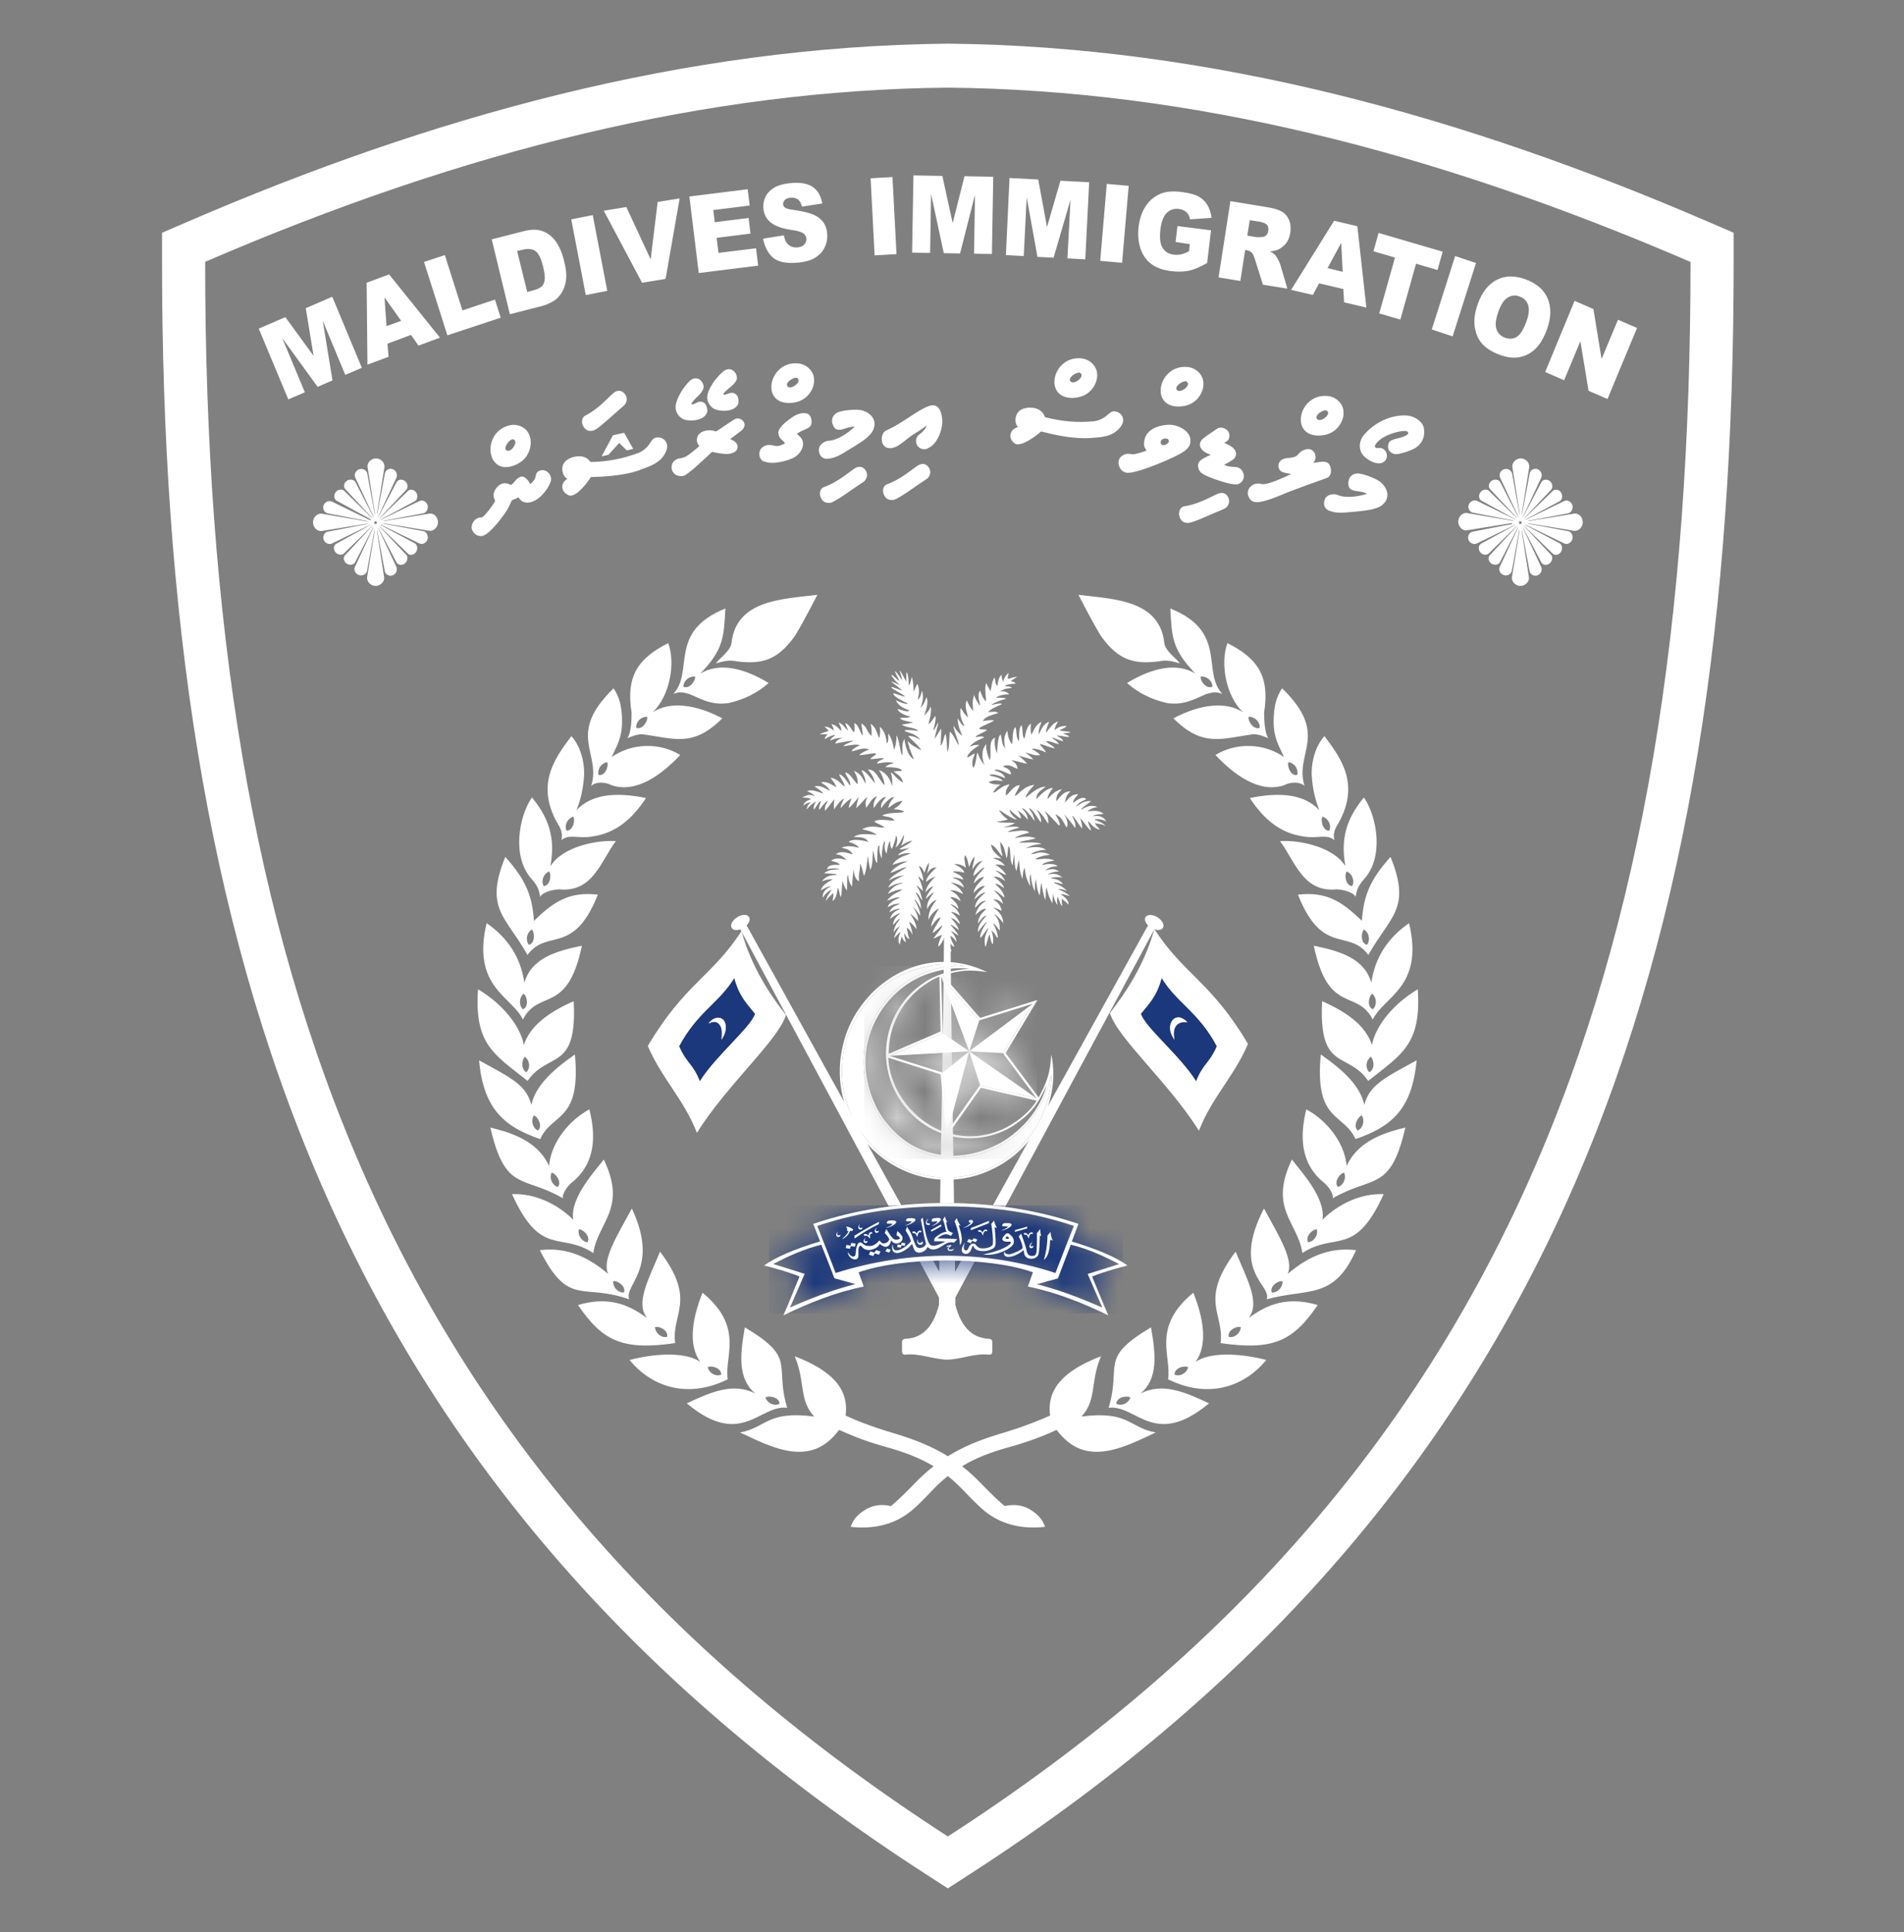<svg width="69" height="70" viewBox="0 0 69 70" fill="none" xmlns="http://www.w3.org/2000/svg">
<rect x="0" y="0" width="69" height="70" fill="#808080" stroke="none"/>
<g clip-path="url(#clip0_344_1181)">
<path fill-rule="evenodd" clip-rule="evenodd" d="M7.435 9.485C16.89 5.412 25.673 3.259 34.349 3.175C43.031 3.259 51.809 5.412 61.264 9.49C61.264 35.156 54.687 53.397 34.349 66.532C14.012 53.392 7.435 35.156 7.435 9.485ZM6.826 8.021C15.6 4.241 24.758 1.677 34.335 1.582H34.349H34.364C43.941 1.677 53.099 4.241 61.873 8.021L62.827 8.433V9.485C62.827 34.556 56.702 53.972 35.187 67.872L34.349 68.413L33.512 67.872C11.997 53.972 5.872 34.556 5.872 9.485V8.433L6.826 8.021Z" fill="white"/>
<path fill-rule="evenodd" clip-rule="evenodd" d="M25.946 24.034C26.209 23.96 26.408 23.895 26.705 23.96C27.611 24.074 28.151 23.915 28.755 23.112C28.901 22.913 29.184 22.392 29.622 21.549C28.41 21.703 26.681 21.713 26.511 23.29C26.481 23.583 26.038 23.876 25.946 24.034ZM25.001 25.151C25.552 25.399 25.824 25.533 26.374 25.478C26.959 25.349 27.45 25.106 27.854 24.744C26.895 24.163 26.034 24.01 25.381 24.401C26.223 23.529 26.233 23.082 26.287 22.045C24.193 22.884 25.162 24.332 24.402 25.136C24.665 25.051 24.738 25.076 25.001 25.151ZM22.737 26.748C22.737 26.748 23.01 26.604 23.278 26.599C24.436 26.758 25.113 27.085 26.175 26.024C25.201 25.508 24.271 25.399 23.653 25.805C24.276 25.215 24.485 24.029 24.217 23.3C23.146 23.836 22.674 24.476 22.888 25.81C22.888 26.034 22.888 26.505 22.737 26.748ZM21.423 28.479C21.54 28.34 21.88 28.301 22.168 28.449C23.068 28.747 23.984 28.062 24.651 27.353C23.881 26.877 22.869 26.931 22.168 27.427C22.353 27.006 22.533 26.768 22.543 26.158C22.543 25.567 22.435 25.235 22.236 24.937C20.498 26.624 21.807 27.269 21.423 28.479ZM20.342 30.439C20.634 30.196 20.936 30.394 21.462 30.305C22.275 30.191 22.888 29.714 23.409 28.911C22.294 28.683 21.433 28.777 20.892 29.352C21.019 29.03 21.136 28.633 21.169 28.062C21.179 27.403 20.926 26.897 20.707 26.669C20.074 27.507 19.373 28.479 20.274 29.948C20.381 30.151 20.376 30.31 20.342 30.439ZM19.577 32.492C19.66 32.329 19.996 32.234 20.254 32.219C21.491 32.349 21.773 31.188 22.319 30.473C21.588 30.424 20.366 30.692 19.948 31.381C20.084 30.597 20.045 29.809 19.276 28.891C18.803 29.581 18.531 31.059 19.285 31.867C19.509 32.135 19.529 32.254 19.577 32.492ZM21.666 32.413C20.595 32.284 20.03 32.706 19.349 33.361C19.29 32.428 19.032 31.848 18.312 31.044C17.542 32.939 18.331 33.187 19.115 34.596C19.835 33.623 20.775 34.65 21.666 32.413ZM18.949 36.937C19.534 35.806 20.561 36.783 21.087 34.263C20.152 34.452 19.261 34.715 19.003 35.598C18.872 34.715 18.433 33.995 17.635 33.445C17.08 35.766 18.565 36.104 18.949 36.937ZM19.12 39.16C19.865 38.073 20.926 38.847 20.79 36.272C19.865 36.679 19.217 37.165 18.983 37.855C18.852 37.15 18.185 36.347 17.323 35.841C17.187 37.845 17.903 38.192 19.12 39.16ZM19.013 38.282C19.207 38.41 19.227 38.708 19.071 38.847C18.896 38.733 18.886 38.48 19.013 38.282ZM22.898 43.783C22.328 44.825 21.807 45.663 22.041 46.154C21.223 45.455 20.439 45.187 19.563 45.291C20.614 47.379 21.092 46.467 22.801 47.072C22.601 46.546 23.92 45.956 22.898 43.783ZM24.466 48.659C24.325 47.588 25.259 47.116 23.92 45.346C23.487 46.382 23.02 47.216 23.453 47.751C22.961 47.409 22.221 46.898 20.946 47.28C21.832 48.575 22.547 48.937 24.466 48.659ZM26.374 49.969C26.233 49.16 26.993 48.089 25.459 46.834C25.099 47.727 24.919 48.704 25.376 49.339C24.894 49.002 23.886 48.996 22.815 49.269C23.609 50.242 24.914 50.693 26.374 49.969ZM28.526 51.001C28.054 49.428 28.892 49.22 26.993 48.089C26.808 49.106 26.744 49.969 27.372 50.485C26.574 50.078 25.766 50.43 24.889 50.842C26.871 52.494 27.518 50.882 28.526 51.001ZM19.577 41.268C20.006 40.305 21.067 40.663 20.834 38.202C19.952 38.817 19.402 39.373 19.256 40.028C19.071 39.294 18.487 39.035 17.362 38.415C17.523 40.221 18.316 40.831 19.577 41.268ZM21.359 40.191C20.639 40.573 19.967 41.382 19.899 42.24C19.543 41.486 18.842 41.099 17.771 40.851C18.307 43.193 18.954 42.572 20.4 43.411C20.371 43.207 20.6 42.94 20.731 42.835C21.608 42.126 21.588 41.104 21.359 40.191ZM18.974 36C18.774 36.188 18.832 36.476 18.954 36.565C19.173 36.476 19.105 36.084 18.974 36ZM19.271 33.673C19.047 33.827 19.061 34.12 19.169 34.229C19.392 34.179 19.383 33.777 19.271 33.673ZM19.899 31.57C19.651 31.684 19.616 31.971 19.704 32.1C19.938 32.091 19.996 31.694 19.899 31.57ZM20.775 29.585C20.517 29.675 20.454 29.957 20.532 30.096C20.761 30.106 20.858 29.719 20.775 29.585ZM22.007 27.611C21.739 27.661 21.637 27.933 21.695 28.077C21.924 28.127 22.07 27.755 22.007 27.611ZM23.453 25.969C23.18 25.964 23.029 26.212 23.059 26.366C23.273 26.455 23.487 26.123 23.453 25.969ZM25.191 24.511C24.919 24.491 24.753 24.724 24.768 24.878C24.977 24.982 25.215 24.664 25.191 24.511ZM27.738 50.633C27.84 50.892 28.122 50.936 28.249 50.857C28.249 50.619 27.864 50.544 27.738 50.633ZM25.644 49.537C25.727 49.8 25.999 49.875 26.136 49.8C26.15 49.562 25.775 49.453 25.644 49.537ZM23.735 48.084C23.77 48.357 24.027 48.481 24.174 48.431C24.232 48.198 23.881 48.024 23.735 48.084ZM22.221 46.417C22.216 46.695 22.46 46.849 22.611 46.824C22.698 46.6 22.372 46.382 22.221 46.417ZM20.975 44.537C20.926 44.81 21.14 45.003 21.291 45.003C21.413 44.8 21.131 44.527 20.975 44.537ZM19.986 42.483C19.889 42.741 20.064 42.974 20.215 42.999C20.371 42.825 20.142 42.503 19.986 42.483ZM19.344 40.41C19.212 40.653 19.349 40.906 19.495 40.955C19.68 40.806 19.495 40.454 19.344 40.41ZM42.758 24.034C42.495 23.96 42.295 23.895 41.998 23.96C41.093 24.074 40.552 23.915 39.949 23.112C39.803 22.913 39.52 22.392 39.082 21.549C40.294 21.703 42.023 21.713 42.193 23.29C42.217 23.583 42.66 23.876 42.758 24.034ZM43.697 25.151C43.147 25.399 42.875 25.533 42.325 25.478C41.74 25.349 41.248 25.106 40.844 24.744C41.803 24.163 42.665 24.01 43.318 24.401C42.475 23.529 42.466 23.082 42.412 22.045C44.506 22.884 43.537 24.332 44.296 25.136C44.033 25.051 43.96 25.076 43.697 25.151ZM45.962 26.748C45.962 26.748 45.689 26.604 45.421 26.599C44.262 26.758 43.586 27.085 42.524 26.024C43.498 25.508 44.428 25.399 45.046 25.805C44.423 25.215 44.214 24.029 44.481 23.3C45.553 23.836 46.025 24.476 45.811 25.81C45.815 26.034 45.815 26.505 45.962 26.748ZM47.276 28.479C47.159 28.34 46.818 28.301 46.531 28.449C45.63 28.747 44.715 28.062 44.048 27.353C44.817 26.877 45.83 26.931 46.531 27.427C46.346 27.006 46.166 26.768 46.156 26.158C46.156 25.567 46.263 25.235 46.463 24.937C48.206 26.624 46.896 27.269 47.276 28.479ZM48.362 30.439C48.07 30.196 47.768 30.394 47.242 30.305C46.429 30.191 45.815 29.714 45.294 28.911C46.409 28.683 47.271 28.777 47.812 29.352C47.685 29.03 47.568 28.633 47.534 28.062C47.524 27.403 47.778 26.897 47.997 26.669C48.63 27.507 49.331 28.479 48.43 29.948C48.323 30.151 48.323 30.31 48.362 30.439ZM49.126 32.492C49.044 32.329 48.708 32.234 48.45 32.219C47.213 32.349 46.93 31.188 46.385 30.473C47.115 30.424 48.337 30.692 48.756 31.381C48.62 30.597 48.659 29.809 49.428 28.891C49.9 29.581 50.173 31.059 49.418 31.867C49.19 32.135 49.175 32.254 49.126 32.492ZM47.038 32.413C48.109 32.284 48.673 32.706 49.355 33.361C49.413 32.428 49.672 31.848 50.392 31.044C51.161 32.939 50.373 33.187 49.589 34.596C48.868 33.623 47.924 34.65 47.038 32.413ZM49.749 36.937C49.165 35.806 48.138 36.783 47.612 34.263C48.547 34.452 49.438 34.715 49.696 35.598C49.827 34.715 50.266 33.995 51.064 33.445C51.619 35.766 50.139 36.104 49.749 36.937ZM49.584 39.16C48.839 38.073 47.778 38.847 47.914 36.272C48.839 36.679 49.486 37.165 49.72 37.855C49.852 37.15 50.519 36.347 51.38 35.841C51.512 37.845 50.796 38.192 49.584 39.16ZM49.686 38.282C49.491 38.41 49.472 38.708 49.628 38.847C49.808 38.733 49.818 38.48 49.686 38.282ZM45.806 43.783C46.375 44.825 46.896 45.663 46.663 46.154C47.481 45.455 48.264 45.187 49.141 45.291C48.337 47.116 47.383 46.66 45.903 47.072C46.103 46.546 44.598 46.105 45.806 43.783ZM44.233 48.659C44.374 47.588 43.44 47.116 44.778 45.346C45.212 46.382 45.679 47.216 45.246 47.751C45.737 47.409 46.478 46.898 47.753 47.28C46.867 48.575 46.156 48.937 44.233 48.659ZM42.329 49.969C42.471 49.16 41.711 48.089 43.245 46.834C43.605 47.727 43.785 48.704 43.328 49.339C43.809 49.002 44.817 48.996 45.889 49.269C45.095 50.242 43.79 50.693 42.329 49.969ZM40.177 51.001C40.65 49.428 39.812 49.22 41.711 48.089C41.896 49.106 41.959 49.969 41.331 50.485C42.13 50.078 42.938 50.43 43.814 50.842C41.828 52.494 41.185 50.882 40.177 51.001ZM36.214 51.953C37.237 51.651 37.84 51.378 38.055 51.283C37.928 50.316 38.551 49.651 39.9 49.135C39.505 50.053 39.754 50.718 39.194 51.318C40.917 51.1 40.913 51.72 41.881 51.898C41.434 52.097 40.625 52.543 39.876 52.593C39.077 52.643 38.629 52.236 38.288 51.804C38.016 51.928 37.461 52.181 36.599 52.419C35.946 52.598 35.382 52.806 34.865 53.119C35.114 53.312 35.352 53.531 35.596 53.788C35.946 54.146 36.214 54.404 36.409 54.562C36.794 54.478 37.13 54.538 37.412 54.741C37.646 54.895 37.797 55.083 37.87 55.316C36.998 55.411 36.268 55.217 35.679 54.741C35.518 54.607 35.279 54.379 34.973 54.056C34.768 53.838 34.564 53.645 34.349 53.476C34.135 53.645 33.931 53.833 33.726 54.056C33.419 54.379 33.186 54.607 33.02 54.741C32.431 55.217 31.701 55.411 30.829 55.316C30.902 55.083 31.053 54.895 31.287 54.741C31.569 54.538 31.905 54.478 32.29 54.562C32.485 54.404 32.752 54.146 33.103 53.788C33.346 53.531 33.585 53.312 33.833 53.119C33.317 52.811 32.752 52.598 32.1 52.419C31.238 52.181 30.683 51.923 30.41 51.804C30.075 52.236 29.627 52.643 28.823 52.593C28.073 52.543 27.265 52.092 26.817 51.898C27.786 51.715 27.786 51.1 29.505 51.318C28.945 50.718 29.193 50.053 28.799 49.135C30.148 49.651 30.771 50.316 30.644 51.283C30.854 51.383 31.462 51.655 32.485 51.953C33.2 52.171 33.794 52.414 34.349 52.757C34.9 52.414 35.498 52.171 36.214 51.953ZM49.121 41.268C48.693 40.305 47.632 40.663 47.865 38.202C48.746 38.817 49.297 39.373 49.443 40.028C49.628 39.294 50.212 39.035 51.337 38.415C51.176 40.221 50.387 40.831 49.121 41.268ZM47.339 40.191C48.06 40.573 48.732 41.382 48.8 42.24C49.155 41.486 49.856 41.099 50.928 40.851C50.392 43.193 49.745 42.572 48.298 43.411C48.328 43.207 48.099 42.94 47.967 42.835C47.096 42.126 47.115 41.104 47.339 40.191ZM49.73 36C49.93 36.188 49.871 36.476 49.749 36.565C49.53 36.476 49.599 36.084 49.73 36ZM49.433 33.673C49.657 33.827 49.642 34.12 49.535 34.229C49.306 34.179 49.316 33.777 49.433 33.673ZM48.805 31.57C49.053 31.684 49.087 31.971 49 32.1C48.766 32.091 48.708 31.694 48.805 31.57ZM47.928 29.585C48.187 29.675 48.25 29.957 48.172 30.096C47.938 30.106 47.846 29.719 47.928 29.585ZM46.697 27.611C46.965 27.661 47.067 27.933 47.008 28.077C46.779 28.127 46.629 27.755 46.697 27.611ZM45.251 25.969C45.523 25.964 45.674 26.212 45.65 26.366C45.431 26.455 45.212 26.123 45.251 25.969ZM43.513 24.511C43.785 24.491 43.951 24.724 43.936 24.878C43.722 24.982 43.483 24.664 43.513 24.511ZM40.966 50.633C40.864 50.892 40.581 50.936 40.455 50.857C40.455 50.619 40.84 50.544 40.966 50.633ZM43.06 49.537C42.977 49.8 42.704 49.875 42.568 49.8C42.548 49.562 42.923 49.453 43.06 49.537ZM44.968 48.084C44.934 48.357 44.676 48.481 44.53 48.431C44.472 48.198 44.822 48.024 44.968 48.084ZM46.478 46.417C46.483 46.695 46.239 46.849 46.088 46.824C46 46.6 46.327 46.382 46.478 46.417ZM47.724 44.537C47.773 44.81 47.559 45.003 47.407 45.003C47.286 44.8 47.568 44.527 47.724 44.537ZM48.712 42.483C48.81 42.741 48.635 42.974 48.483 42.999C48.328 42.825 48.557 42.503 48.712 42.483ZM49.355 40.41C49.486 40.653 49.35 40.906 49.204 40.955C49.024 40.806 49.204 40.454 49.355 40.41ZM47.198 45.395C47.028 44.269 45.962 43.788 46.818 42.007C47.062 42.344 48.065 43.386 47.924 44.19C48.513 43.604 49.336 43.227 50.144 43.262C49.097 45.579 48.391 44.611 47.198 45.395ZM21.501 45.395C21.671 44.269 22.737 43.788 21.88 42.007C21.637 42.344 20.634 43.386 20.775 44.19C20.186 43.604 19.363 43.227 18.555 43.262C19.607 45.579 20.313 44.611 21.501 45.395Z" fill="white"/>
<path fill-rule="evenodd" clip-rule="evenodd" d="M54.823 18.98L53.367 19.262C53.24 19.287 53.172 19.431 53.216 19.55C53.255 19.669 53.401 19.748 53.518 19.689L54.886 19.024C54.901 19.019 54.915 19.014 54.93 19.009C54.925 19.014 54.92 19.014 54.915 19.019L53.679 19.694C53.572 19.753 53.562 19.902 53.64 20.001C53.713 20.101 53.868 20.13 53.951 20.051L54.944 19.079C54.954 19.069 54.964 19.059 54.979 19.054C54.974 19.064 54.964 19.074 54.954 19.084L53.99 20.116C53.907 20.205 53.946 20.349 54.049 20.418C54.151 20.488 54.307 20.473 54.36 20.364L54.998 19.123C55.003 19.113 55.008 19.104 55.018 19.099C55.013 19.113 55.008 19.128 55.003 19.143L54.35 20.537C54.292 20.656 54.375 20.795 54.497 20.835C54.618 20.875 54.769 20.805 54.789 20.676L55.061 19.178C55.066 19.203 55.066 19.233 55.061 19.267L54.794 20.894C54.764 21.068 54.92 21.222 55.091 21.227C55.256 21.232 55.431 21.088 55.407 20.909L55.149 19.252C55.149 19.233 55.149 19.208 55.149 19.193L55.431 20.691C55.456 20.82 55.597 20.889 55.714 20.845C55.831 20.805 55.908 20.656 55.85 20.537L55.198 19.143C55.193 19.128 55.188 19.113 55.183 19.099C55.188 19.104 55.188 19.108 55.193 19.113L55.855 20.373C55.913 20.483 56.059 20.492 56.157 20.413C56.254 20.339 56.288 20.18 56.206 20.096L55.251 19.084C55.242 19.074 55.232 19.064 55.227 19.049C55.237 19.054 55.246 19.064 55.256 19.074L56.269 20.056C56.356 20.14 56.498 20.101 56.566 19.997C56.634 19.892 56.619 19.733 56.512 19.679L55.295 19.029C55.285 19.024 55.276 19.019 55.271 19.009C55.285 19.014 55.3 19.019 55.319 19.024L56.688 19.689C56.804 19.744 56.941 19.664 56.98 19.54C57.019 19.416 56.95 19.262 56.824 19.242L55.349 18.965C55.373 18.96 55.402 18.96 55.431 18.965L57.033 19.228C57.209 19.257 57.355 19.099 57.359 18.925C57.364 18.756 57.223 18.578 57.048 18.608L55.417 18.875C55.392 18.875 55.368 18.875 55.349 18.875L56.824 18.598C56.95 18.573 57.019 18.419 56.98 18.3C56.941 18.176 56.804 18.096 56.688 18.151L55.319 18.816C55.305 18.826 55.29 18.831 55.276 18.831C55.285 18.826 55.29 18.821 55.3 18.811L56.517 18.161C56.619 18.106 56.639 17.948 56.571 17.843C56.502 17.739 56.361 17.7 56.274 17.784L55.261 18.766C55.251 18.776 55.242 18.781 55.232 18.791C55.237 18.781 55.246 18.771 55.256 18.756L56.21 17.744C56.293 17.655 56.259 17.501 56.162 17.427C56.064 17.352 55.918 17.362 55.86 17.466L55.198 18.727C55.193 18.732 55.193 18.736 55.188 18.741C55.193 18.727 55.198 18.712 55.203 18.697L55.855 17.303C55.908 17.184 55.831 17.04 55.719 16.995C55.602 16.956 55.461 17.02 55.436 17.149L55.154 18.647C55.149 18.622 55.149 18.598 55.154 18.573L55.417 16.941C55.446 16.762 55.29 16.613 55.12 16.608C54.954 16.603 54.779 16.747 54.808 16.926L55.071 18.588C55.071 18.612 55.071 18.637 55.071 18.657L54.798 17.159C54.774 17.03 54.623 16.96 54.506 17C54.385 17.04 54.307 17.179 54.36 17.298L55.013 18.692C55.022 18.707 55.027 18.722 55.027 18.736C55.022 18.727 55.018 18.722 55.008 18.712L54.37 17.471C54.316 17.367 54.161 17.348 54.058 17.417C53.956 17.486 53.917 17.63 54 17.72L54.964 18.751C54.974 18.761 54.979 18.771 54.988 18.781C54.979 18.776 54.969 18.766 54.954 18.756L53.961 17.784C53.873 17.7 53.722 17.734 53.649 17.834C53.576 17.933 53.586 18.082 53.688 18.141L54.925 18.816C54.93 18.821 54.935 18.821 54.94 18.826C54.925 18.821 54.91 18.816 54.896 18.811L53.528 18.146C53.411 18.092 53.27 18.171 53.226 18.285C53.187 18.404 53.25 18.548 53.377 18.573L54.857 18.86C54.833 18.865 54.803 18.865 54.774 18.86L53.172 18.588C52.997 18.558 52.851 18.717 52.846 18.89C52.841 19.059 52.982 19.238 53.158 19.213L54.789 18.95C54.794 18.98 54.808 18.98 54.823 18.98ZM55.096 18.885C55.125 18.885 55.144 18.905 55.144 18.935C55.144 18.965 55.125 18.985 55.096 18.985C55.066 18.985 55.047 18.965 55.047 18.935C55.047 18.905 55.066 18.885 55.096 18.885Z" fill="white"/>
<path fill-rule="evenodd" clip-rule="evenodd" d="M13.336 18.98L11.88 19.262C11.753 19.287 11.685 19.431 11.729 19.55C11.768 19.669 11.914 19.748 12.031 19.689L13.399 19.024C13.414 19.019 13.428 19.014 13.443 19.009C13.438 19.014 13.433 19.014 13.428 19.019L12.191 19.694C12.084 19.753 12.075 19.902 12.153 20.001C12.226 20.101 12.381 20.13 12.464 20.051L13.457 19.079C13.467 19.069 13.477 19.059 13.492 19.054C13.487 19.064 13.477 19.074 13.467 19.084L12.503 20.116C12.42 20.205 12.459 20.349 12.562 20.418C12.664 20.488 12.82 20.473 12.873 20.364L13.511 19.123C13.516 19.113 13.521 19.104 13.53 19.099C13.526 19.113 13.521 19.128 13.516 19.143L12.863 20.537C12.805 20.656 12.888 20.795 13.009 20.835C13.131 20.875 13.282 20.805 13.302 20.676L13.574 19.178C13.579 19.203 13.579 19.233 13.574 19.267L13.306 20.894C13.277 21.068 13.433 21.222 13.604 21.227C13.769 21.232 13.944 21.088 13.92 20.909L13.662 19.252C13.662 19.233 13.662 19.208 13.662 19.193L13.944 20.691C13.969 20.82 14.11 20.889 14.227 20.845C14.344 20.805 14.421 20.656 14.363 20.537L13.711 19.143C13.706 19.128 13.701 19.113 13.696 19.099C13.701 19.104 13.701 19.108 13.706 19.113L14.368 20.373C14.426 20.483 14.572 20.492 14.67 20.413C14.767 20.339 14.801 20.18 14.718 20.096L13.764 19.084C13.754 19.074 13.745 19.064 13.74 19.049C13.75 19.054 13.759 19.064 13.769 19.074L14.782 20.056C14.869 20.14 15.011 20.101 15.079 19.997C15.147 19.892 15.132 19.733 15.025 19.679L13.808 19.029C13.798 19.024 13.789 19.019 13.784 19.009C13.798 19.014 13.813 19.019 13.832 19.024L15.2 19.689C15.317 19.744 15.454 19.664 15.493 19.54C15.531 19.416 15.463 19.262 15.337 19.242L13.861 18.965C13.886 18.96 13.915 18.96 13.944 18.965L15.546 19.228C15.721 19.257 15.867 19.099 15.872 18.925C15.877 18.756 15.736 18.578 15.561 18.608L13.93 18.875C13.905 18.875 13.881 18.875 13.861 18.875L15.337 18.598C15.463 18.573 15.531 18.419 15.493 18.3C15.454 18.176 15.317 18.096 15.2 18.151L13.832 18.816C13.818 18.826 13.803 18.831 13.789 18.831C13.798 18.826 13.803 18.821 13.813 18.811L15.03 18.161C15.132 18.106 15.152 17.948 15.084 17.843C15.015 17.739 14.874 17.7 14.787 17.784L13.774 18.766C13.764 18.776 13.754 18.781 13.745 18.791C13.75 18.781 13.759 18.771 13.769 18.756L14.723 17.744C14.806 17.655 14.772 17.501 14.675 17.427C14.577 17.352 14.431 17.362 14.373 17.466L13.711 18.727C13.706 18.732 13.706 18.736 13.701 18.741C13.706 18.727 13.711 18.712 13.716 18.697L14.368 17.303C14.421 17.184 14.344 17.04 14.232 16.995C14.115 16.956 13.973 17.02 13.949 17.149L13.667 18.647C13.667 18.622 13.667 18.598 13.667 18.573L13.93 16.941C13.959 16.762 13.803 16.613 13.633 16.608C13.467 16.603 13.292 16.747 13.321 16.926L13.584 18.588C13.584 18.612 13.584 18.637 13.584 18.657L13.311 17.159C13.287 17.03 13.136 16.96 13.019 17C12.898 17.04 12.82 17.179 12.873 17.298L13.526 18.692C13.535 18.707 13.54 18.722 13.54 18.736C13.535 18.727 13.53 18.722 13.521 18.712L12.883 17.471C12.829 17.367 12.674 17.348 12.571 17.417C12.469 17.486 12.43 17.63 12.513 17.72L13.477 18.751C13.487 18.761 13.492 18.771 13.501 18.781C13.492 18.776 13.482 18.766 13.467 18.756L12.474 17.784C12.386 17.7 12.235 17.734 12.162 17.834C12.089 17.933 12.099 18.082 12.201 18.141L13.438 18.816C13.428 18.846 13.433 18.851 13.438 18.851C13.423 18.846 13.409 18.841 13.394 18.836L12.026 18.171C11.909 18.116 11.768 18.196 11.724 18.31C11.685 18.429 11.748 18.573 11.875 18.598L13.355 18.885C13.331 18.89 13.302 18.89 13.272 18.885L11.671 18.612C11.495 18.583 11.349 18.741 11.344 18.915C11.339 19.084 11.481 19.262 11.656 19.238L13.287 18.975C13.306 18.98 13.321 18.98 13.336 18.98ZM13.608 18.885C13.638 18.885 13.657 18.905 13.657 18.935C13.657 18.965 13.638 18.985 13.608 18.985C13.584 18.985 13.56 18.965 13.56 18.935C13.56 18.905 13.579 18.885 13.608 18.885Z" fill="white"/>
<path d="M24.763 17.243C24.261 17.323 24.188 16.678 24.622 16.608C24.704 16.593 24.753 16.588 24.836 16.549C24.967 16.479 25.113 16.355 25.23 16.261L25.347 16.157C25.245 16.068 25.235 15.919 25.279 15.815C25.366 15.601 25.688 15.547 25.892 15.616C25.922 15.626 25.936 15.636 25.946 15.631C25.975 15.626 26.486 15.269 26.603 15.2C26.779 15.085 26.993 15.239 26.983 15.403C26.978 15.482 26.924 15.557 26.861 15.606C26.735 15.706 26.579 15.815 26.462 15.909C26.579 15.963 26.628 15.978 26.696 16.073C26.749 16.142 26.739 16.286 26.657 16.35C26.584 16.415 26.428 16.45 26.335 16.45C26.17 16.44 25.975 16.41 25.805 16.37C25.639 16.519 24.923 17.218 24.763 17.243Z" fill="white"/>
<path d="M29.953 16.623C29.817 16.613 29.724 16.534 29.69 16.405C29.68 16.375 29.675 16.34 29.675 16.311C29.666 16.122 29.865 15.978 30.031 15.968C30.342 15.954 30.717 15.696 30.951 15.482C30.956 15.477 30.971 15.462 30.971 15.457C30.732 15.453 30.581 15.572 30.396 15.572C30.347 15.572 30.279 15.542 30.245 15.502C30.104 15.319 30.119 15.08 30.328 14.956C30.503 14.857 31.053 14.813 31.238 14.867C31.623 14.971 31.837 15.309 31.584 15.681C31.409 15.904 31.141 16.058 31.053 16.112C31.005 16.147 30.951 16.177 30.902 16.206C30.849 16.241 30.795 16.271 30.747 16.301C30.503 16.454 30.26 16.613 29.953 16.623Z" fill="white"/>
<path d="M29.223 14.976C29.315 14.991 29.388 15.08 29.403 15.194C29.422 15.338 29.408 15.423 29.3 15.497C29.237 15.542 28.892 15.666 28.882 15.725C28.921 15.76 28.955 15.79 28.994 15.825C29.247 16.068 29.023 16.489 28.682 16.618C28.453 16.712 28.108 16.792 27.869 16.762C27.791 16.752 27.723 16.732 27.66 16.707C27.484 16.613 27.47 16.34 27.621 16.212C27.669 16.167 27.767 16.132 27.801 16.127C28.054 16.087 28.103 16.256 28.434 16.068C28.444 16.063 28.444 16.038 28.419 16.013C28.375 15.968 28.327 15.939 28.288 15.889C28.224 15.82 28.19 15.7 28.215 15.621C28.268 15.433 28.546 15.229 28.706 15.12C28.857 15.016 29.028 14.941 29.223 14.976Z" fill="white"/>
<path d="M26.749 14.634C26.623 14.937 26.087 14.922 25.863 14.803C25.824 14.783 25.79 14.753 25.756 14.713C25.654 14.594 25.61 14.46 25.639 14.307C25.668 14.133 25.824 13.88 25.936 13.741C26.019 13.642 26.175 13.458 26.292 13.404C26.321 13.389 26.345 13.384 26.369 13.379C26.598 13.334 26.769 13.617 26.681 13.791C26.574 13.969 26.433 14.034 26.296 14.173C26.277 14.193 26.262 14.207 26.253 14.217C26.233 14.242 26.218 14.262 26.214 14.277C26.209 14.282 26.209 14.287 26.209 14.292C26.248 14.331 26.404 14.247 26.462 14.237C26.564 14.212 26.681 14.262 26.73 14.361C26.759 14.426 26.778 14.555 26.749 14.634Z" fill="white"/>
<path d="M22.616 15.676L22.947 16.261L22.713 16.316L22.44 16.048L22.051 16.474L21.885 16.514L21.802 16.534L22.212 15.77L22.616 15.676Z" fill="white"/>
<path d="M20.624 17.948C20.488 17.898 20.371 17.784 20.376 17.625C20.381 17.491 20.464 17.417 20.561 17.343C20.551 17.337 20.546 17.333 20.537 17.333C20.381 17.238 20.332 16.96 20.42 16.807C20.508 16.643 20.707 16.564 20.868 16.539C21.067 16.504 21.282 16.554 21.394 16.737C22.002 16.732 22.582 16.618 23.146 16.405C23.292 16.345 23.448 16.226 23.555 16.053C23.648 15.924 23.682 15.835 23.877 15.849C24.096 15.869 24.218 16.058 24.164 16.276C24.032 16.693 23.692 16.846 23.307 16.98C23.244 17.005 23.185 17.025 23.142 17.045C23.093 17.06 23.054 17.075 23.025 17.08C23.015 17.084 23 17.09 22.981 17.095C22.504 17.228 21.91 17.273 21.413 17.283C21.306 17.471 20.863 18.037 20.624 17.948Z" fill="white"/>
<path d="M22.62 14.684C22.577 14.723 22.528 14.763 22.479 14.808C22.431 14.852 22.382 14.892 22.338 14.932C22.192 15.061 22.075 15.165 21.983 15.244C21.895 15.319 21.642 15.542 21.535 15.586C21.481 15.606 21.437 15.611 21.393 15.611C21.155 15.621 20.98 15.244 21.179 15.075C21.54 14.887 21.759 14.698 22.187 14.277C22.319 14.148 22.489 14.093 22.64 14.267C22.747 14.406 22.732 14.565 22.62 14.684Z" fill="white"/>
<path d="M18.039 17.62C18.146 17.521 18.268 17.481 18.414 17.526C18.448 17.536 18.487 17.556 18.516 17.571C18.672 17.471 18.677 17.343 18.867 17.273C19.013 17.223 19.159 17.417 19.212 17.536C19.276 17.496 19.324 17.437 19.368 17.372C19.436 17.273 19.388 17.139 19.529 17.065C19.748 16.96 19.962 17.139 19.972 17.352C19.972 17.397 19.962 17.437 19.948 17.476C19.831 17.774 19.5 18.171 19.164 18.206C18.949 18.23 18.842 18.111 18.794 18.017C18.711 18.052 18.633 18.096 18.55 18.126C18.487 18.26 18.443 18.364 18.365 18.493C18.336 18.538 18.312 18.583 18.282 18.617C18.219 18.707 17.995 19.004 17.922 19.069C17.82 19.183 17.61 19.416 17.44 19.421C17.299 19.421 17.182 19.357 17.114 19.208C17.036 19.029 17.172 18.806 17.348 18.756L17.469 18.741C17.542 18.727 17.898 18.265 17.946 18.141C17.83 17.948 17.893 17.774 18.039 17.62Z" fill="white"/>
<path d="M18.623 16.866C17.596 17.248 17.44 15.626 18.492 15.403C18.735 15.353 19.018 15.457 19.144 15.681C19.295 15.944 19.246 16.281 19.081 16.524C18.969 16.688 18.808 16.797 18.623 16.866ZM18.662 15.963C18.643 15.934 18.609 15.914 18.575 15.914C18.453 15.919 18.195 16.266 18.38 16.326C18.526 16.38 18.735 16.078 18.662 15.963Z" fill="white"/>
<path d="M49.968 18.161C49.968 18.161 49.974 18.151 49.968 18.156V18.161Z" fill="white"/>
<path d="M50.986 15.626C50.938 15.611 50.874 15.611 50.791 15.621C50.465 15.671 50.022 15.825 49.842 16.112C49.803 16.177 49.827 16.246 49.959 16.231C50.163 16.206 50.3 16.4 50.251 16.584C50.241 16.623 50.222 16.663 50.193 16.693C49.998 16.921 49.55 16.688 49.389 16.479C49.224 16.281 49.253 15.959 49.418 15.77C49.788 15.319 50.412 15.006 51.001 15.056C51.234 15.075 51.527 15.239 51.595 15.482C51.639 15.686 51.605 15.924 51.463 16.078C51.371 16.192 51.278 16.246 51.147 16.301C50.947 16.385 50.767 16.435 50.621 16.454C50.499 16.465 50.373 16.39 50.329 16.301C50.285 16.206 50.295 16.092 50.353 16.008C50.441 15.884 50.816 15.889 51.001 15.745C51.04 15.72 51.05 15.651 50.986 15.626Z" fill="white"/>
<path d="M48.05 17.328C47.622 17.476 47.159 17.65 46.775 17.794C46.487 17.903 46.151 18.062 45.854 18.141C45.786 18.161 45.718 18.176 45.645 18.186C45.484 18.206 45.358 18.186 45.27 18.037C45.1 17.754 45.387 17.437 45.718 17.536C45.932 17.586 46.57 17.273 46.794 17.174C46.721 17.159 46.541 17.129 46.468 17.099C46.307 17.03 46.288 16.812 46.4 16.698C46.57 16.529 46.809 16.648 47.003 16.504C47.077 16.425 47.145 16.34 47.247 16.306C47.398 16.241 47.554 16.256 47.636 16.405C47.666 16.459 47.675 16.529 47.675 16.588C47.675 16.633 47.646 16.693 47.622 16.727C47.612 16.737 47.607 16.752 47.597 16.762C47.617 16.762 47.636 16.762 47.651 16.762C47.841 16.742 48.138 16.643 48.211 16.911C48.264 17.07 48.24 17.278 48.05 17.328Z" fill="white"/>
<path d="M41.477 15.929C41.565 15.522 42.037 15.393 42.388 15.388C42.719 15.393 43.235 15.646 43.128 16.078C43.104 16.177 43.035 16.251 42.958 16.316C42.729 16.524 41.224 17.154 40.864 17.129C40.694 17.134 40.508 16.951 40.538 16.703C40.567 16.544 40.723 16.45 40.869 16.44C40.976 16.435 41.025 16.484 41.151 16.445C41.273 16.42 41.487 16.355 41.55 16.321C41.531 16.296 41.516 16.271 41.502 16.246C41.443 16.152 41.453 16.033 41.477 15.929ZM42.208 16.122C42.237 16.112 42.271 16.097 42.295 16.078C42.334 16.048 42.373 16.003 42.354 15.954C42.349 15.934 42.315 15.864 42.174 15.894C42.12 15.909 42.066 15.949 42.062 16.008C42.062 16.033 42.062 16.058 42.076 16.078C42.11 16.132 42.169 16.137 42.208 16.122Z" fill="white"/>
<path d="M43.474 16.712C43.566 16.613 43.751 16.534 43.878 16.479C43.824 16.459 43.77 16.435 43.722 16.41C43.483 16.296 43.391 16.063 43.6 15.889C43.761 15.755 43.922 15.666 44.082 15.547C44.097 15.537 44.111 15.527 44.131 15.517C44.301 15.438 44.55 15.562 44.554 15.77C44.55 15.929 44.506 15.968 44.364 16.043C44.569 16.142 44.764 16.216 44.793 16.42C44.798 16.484 44.778 16.544 44.744 16.593C44.691 16.668 44.452 16.787 44.355 16.846L44.369 16.851C44.72 16.975 44.832 16.846 44.998 17.03C45.085 17.154 45.114 17.298 45.017 17.432C44.973 17.491 44.895 17.541 44.822 17.551C44.632 17.556 44.316 17.466 44.014 17.357C43.848 17.293 43.678 17.233 43.566 17.154C43.449 17.09 43.347 16.851 43.474 16.712Z" fill="white"/>
<path d="M32.499 16.172C32.402 16.216 32.319 16.241 32.241 16.236C31.866 16.231 31.891 15.666 32.129 15.591C32.144 15.582 32.163 15.572 32.178 15.567C32.694 15.333 33.239 14.872 33.605 14.733C33.984 14.56 34.125 14.857 34.15 15.244C34.15 15.477 34.077 15.725 33.96 15.924C33.901 16.023 33.809 16.147 33.663 16.221C33.434 16.38 33.108 16.172 33.22 15.854C33.254 15.79 33.283 15.76 33.317 15.74C33.424 15.666 33.551 15.537 33.58 15.408C33.512 15.472 33.337 15.596 33.152 15.706C32.874 15.874 32.718 16.058 32.499 16.172Z" fill="white"/>
<path d="M25.625 14.937C25.527 15.249 24.987 15.284 24.758 15.185C24.719 15.165 24.68 15.14 24.641 15.105C24.529 14.996 24.476 14.867 24.485 14.708C24.5 14.535 24.631 14.267 24.734 14.118C24.807 14.014 24.948 13.816 25.06 13.751C25.084 13.736 25.113 13.726 25.138 13.716C25.362 13.647 25.556 13.92 25.483 14.098C25.396 14.287 25.259 14.366 25.133 14.515C25.113 14.535 25.104 14.555 25.094 14.565C25.074 14.589 25.065 14.609 25.06 14.629C25.055 14.634 25.055 14.639 25.055 14.644C25.099 14.679 25.245 14.584 25.303 14.565C25.405 14.53 25.527 14.569 25.581 14.664C25.615 14.733 25.649 14.857 25.625 14.937Z" fill="white"/>
<path d="M28.614 14.599C27.518 14.619 27.889 13.032 28.96 13.171C29.208 13.205 29.437 13.394 29.49 13.647C29.549 13.944 29.398 14.252 29.164 14.426C29.003 14.545 28.814 14.594 28.614 14.599ZM28.94 13.761C28.93 13.726 28.906 13.696 28.872 13.687C28.755 13.652 28.4 13.89 28.555 14.014C28.677 14.108 28.974 13.89 28.94 13.761Z" fill="white"/>
<path d="M31.302 17.452C31.253 17.486 31.199 17.521 31.146 17.556C31.092 17.59 31.039 17.625 30.99 17.66C30.829 17.769 30.698 17.858 30.6 17.928C30.508 17.992 30.226 18.176 30.113 18.211C30.06 18.226 30.016 18.221 29.972 18.216C29.734 18.191 29.607 17.799 29.826 17.66C30.206 17.521 30.445 17.362 30.927 17C31.073 16.891 31.253 16.856 31.375 17.05C31.462 17.189 31.423 17.348 31.302 17.452Z" fill="white"/>
<path d="M33.59 17.348C33.541 17.382 33.488 17.417 33.434 17.452C33.38 17.486 33.327 17.521 33.278 17.556C33.118 17.665 32.986 17.754 32.889 17.824C32.796 17.888 32.514 18.072 32.402 18.106C32.348 18.121 32.304 18.116 32.261 18.111C32.022 18.087 31.895 17.695 32.115 17.556C32.494 17.417 32.733 17.258 33.215 16.896C33.361 16.787 33.541 16.752 33.663 16.946C33.751 17.084 33.716 17.243 33.59 17.348Z" fill="white"/>
<path d="M36.774 16.068C36.657 15.978 36.574 15.844 36.633 15.691C36.677 15.562 36.779 15.512 36.896 15.467C36.886 15.462 36.881 15.457 36.876 15.453C36.755 15.319 36.784 15.036 36.915 14.912C37.047 14.778 37.261 14.758 37.417 14.773C37.616 14.793 37.806 14.902 37.865 15.11C38.449 15.269 39.033 15.319 39.637 15.264C39.793 15.244 39.978 15.175 40.129 15.036C40.255 14.937 40.309 14.857 40.494 14.927C40.698 15.006 40.762 15.219 40.645 15.413C40.401 15.78 40.031 15.835 39.622 15.859C39.554 15.864 39.496 15.869 39.447 15.874C39.394 15.874 39.355 15.874 39.325 15.874C39.316 15.874 39.301 15.874 39.282 15.874C38.785 15.874 38.206 15.755 37.728 15.631C37.563 15.79 36.978 16.216 36.774 16.068Z" fill="white"/>
<path d="M38.873 14.416C37.777 14.435 38.147 12.848 39.218 12.987C39.467 13.022 39.695 13.21 39.749 13.463C39.807 13.761 39.657 14.069 39.423 14.242C39.257 14.361 39.067 14.411 38.873 14.416ZM39.194 13.577C39.184 13.543 39.16 13.513 39.126 13.503C39.009 13.468 38.654 13.706 38.809 13.83C38.936 13.925 39.228 13.706 39.194 13.577Z" fill="white"/>
<path d="M42.724 14.728C41.628 14.748 41.998 13.161 43.069 13.3C43.318 13.334 43.547 13.523 43.6 13.776C43.659 14.073 43.508 14.381 43.274 14.555C43.113 14.674 42.923 14.723 42.724 14.728ZM43.05 13.89C43.04 13.855 43.016 13.825 42.982 13.816C42.865 13.781 42.51 14.019 42.665 14.143C42.787 14.237 43.084 14.019 43.05 13.89Z" fill="white"/>
<path d="M44.374 18.429C44.321 18.454 44.262 18.479 44.204 18.503C44.145 18.528 44.087 18.553 44.033 18.573C43.858 18.652 43.712 18.712 43.6 18.761C43.498 18.806 43.186 18.935 43.069 18.945C43.011 18.95 42.972 18.94 42.928 18.925C42.699 18.855 42.646 18.444 42.884 18.349C43.284 18.285 43.547 18.176 44.087 17.908C44.252 17.829 44.433 17.829 44.52 18.042C44.579 18.201 44.515 18.349 44.374 18.429Z" fill="white"/>
<path d="M47.802 15.78C46.706 15.8 47.076 14.212 48.148 14.351C48.396 14.386 48.625 14.574 48.678 14.827C48.737 15.125 48.586 15.433 48.352 15.606C48.191 15.725 48.002 15.775 47.802 15.78ZM48.128 14.941C48.118 14.907 48.094 14.877 48.06 14.867C47.943 14.832 47.588 15.07 47.743 15.194C47.87 15.289 48.162 15.07 48.128 14.941Z" fill="white"/>
<path d="M48.133 18.488C48.016 18.419 47.963 18.31 47.987 18.176C47.992 18.146 48.002 18.111 48.011 18.087C48.084 17.913 48.323 17.868 48.479 17.933C48.766 18.057 49.214 17.992 49.516 17.898C49.521 17.898 49.54 17.888 49.545 17.888C49.331 17.779 49.146 17.819 48.975 17.739C48.931 17.72 48.883 17.66 48.873 17.61C48.824 17.382 48.936 17.174 49.175 17.154C49.375 17.139 49.891 17.343 50.037 17.471C50.339 17.734 50.387 18.131 50.003 18.355C49.749 18.479 49.443 18.498 49.34 18.513C49.282 18.518 49.224 18.528 49.16 18.533C49.097 18.538 49.039 18.543 48.98 18.548C48.698 18.573 48.411 18.612 48.133 18.488Z" fill="white"/>
<path d="M57.062 10.899L57.744 11.196L58.041 13.007L58.635 11.583L59.326 11.881L58.255 14.455L57.569 14.158L57.272 12.362L56.683 13.776L55.996 13.478L57.062 10.899ZM54.297 11.3C54.204 11.568 54.18 11.772 54.229 11.921C54.277 12.069 54.38 12.174 54.535 12.233C54.696 12.293 54.842 12.283 54.969 12.203C55.095 12.124 55.212 11.935 55.319 11.643C55.407 11.395 55.426 11.196 55.378 11.047C55.329 10.899 55.222 10.794 55.066 10.74C54.915 10.685 54.774 10.695 54.643 10.78C54.506 10.854 54.394 11.033 54.297 11.3ZM53.552 11.018C53.703 10.591 53.937 10.293 54.239 10.14C54.545 9.981 54.891 9.976 55.285 10.12C55.689 10.269 55.957 10.502 56.089 10.819C56.22 11.132 56.215 11.504 56.064 11.925C55.952 12.233 55.816 12.466 55.65 12.63C55.485 12.794 55.295 12.893 55.076 12.937C54.857 12.982 54.613 12.952 54.346 12.853C54.073 12.754 53.864 12.62 53.718 12.461C53.572 12.303 53.484 12.099 53.445 11.851C53.406 11.603 53.445 11.325 53.552 11.018ZM52.734 9.276L53.489 9.529L52.642 12.188L51.887 11.935L52.734 9.276ZM49.959 8.438L52.281 9.118L52.096 9.782L51.317 9.554L50.748 11.578L49.983 11.355L50.553 9.331L49.774 9.103L49.959 8.438ZM48.659 9.847L48.605 8.8L48.109 9.713L48.659 9.847ZM48.683 10.472L47.802 10.264L47.578 10.685L46.789 10.502L48.347 7.997L49.19 8.195L49.516 11.142L48.708 10.953L48.683 10.472ZM45.202 8.537L45.533 8.592C45.567 8.597 45.64 8.597 45.747 8.587C45.801 8.582 45.849 8.562 45.889 8.522C45.927 8.483 45.952 8.433 45.962 8.369C45.976 8.279 45.962 8.205 45.918 8.15C45.874 8.096 45.781 8.056 45.635 8.031L45.29 7.977L45.202 8.537ZM44.16 10.05L44.589 7.287L45.893 7.501C46.137 7.54 46.317 7.59 46.439 7.659C46.56 7.724 46.648 7.823 46.711 7.962C46.77 8.096 46.784 8.255 46.76 8.428C46.736 8.582 46.687 8.711 46.609 8.81C46.531 8.909 46.434 8.989 46.317 9.043C46.244 9.078 46.147 9.098 46.025 9.108C46.112 9.157 46.176 9.202 46.215 9.242C46.239 9.267 46.273 9.326 46.317 9.405C46.361 9.49 46.39 9.549 46.4 9.594L46.653 10.457L45.767 10.313L45.48 9.4C45.445 9.281 45.407 9.202 45.372 9.162C45.324 9.113 45.26 9.078 45.192 9.068L45.124 9.058L44.949 10.179L44.16 10.05ZM42.602 8.766L42.67 8.19L43.887 8.344L43.746 9.529C43.493 9.673 43.274 9.768 43.084 9.807C42.899 9.847 42.68 9.852 42.437 9.822C42.135 9.782 41.896 9.698 41.716 9.559C41.536 9.425 41.409 9.237 41.331 9.004C41.253 8.77 41.229 8.508 41.263 8.22C41.297 7.917 41.39 7.659 41.531 7.451C41.672 7.243 41.862 7.094 42.096 7.004C42.281 6.935 42.519 6.92 42.811 6.955C43.094 6.99 43.298 7.044 43.435 7.119C43.566 7.193 43.673 7.292 43.751 7.421C43.829 7.55 43.883 7.704 43.907 7.892L43.128 7.947C43.108 7.838 43.065 7.754 42.996 7.689C42.928 7.625 42.836 7.585 42.719 7.57C42.548 7.55 42.402 7.595 42.281 7.714C42.164 7.833 42.086 8.031 42.052 8.314C42.018 8.617 42.042 8.835 42.13 8.979C42.217 9.123 42.354 9.202 42.539 9.227C42.626 9.237 42.714 9.232 42.797 9.217C42.88 9.197 42.977 9.162 43.089 9.108L43.118 8.845L42.602 8.766ZM40.109 6.662L40.903 6.732L40.664 9.52L39.871 9.45L40.109 6.662ZM36.584 6.449L37.626 6.503L37.943 8.225L38.429 6.548L39.471 6.603L39.33 9.396L38.683 9.361L38.795 7.233L38.181 9.336L37.597 9.306L37.207 7.148L37.1 9.276L36.453 9.242L36.584 6.449ZM33.103 6.355L34.15 6.374L34.525 8.081L34.953 6.384L35.995 6.404L35.946 9.202L35.299 9.192L35.333 7.059L34.792 9.182L34.203 9.172L33.741 7.029L33.707 9.162L33.054 9.152L33.103 6.355ZM31.55 6.459L32.343 6.414L32.489 9.207L31.696 9.252L31.55 6.459ZM27.655 8.646L28.405 8.527C28.434 8.661 28.473 8.756 28.531 8.825C28.624 8.929 28.745 8.974 28.896 8.964C29.008 8.954 29.096 8.919 29.149 8.855C29.203 8.79 29.232 8.721 29.223 8.646C29.218 8.572 29.184 8.513 29.12 8.458C29.057 8.408 28.916 8.364 28.702 8.334C28.346 8.279 28.088 8.19 27.932 8.061C27.772 7.932 27.679 7.763 27.665 7.545C27.65 7.401 27.679 7.262 27.742 7.128C27.806 6.995 27.913 6.885 28.059 6.796C28.205 6.712 28.414 6.652 28.677 6.632C29.003 6.603 29.262 6.647 29.442 6.766C29.627 6.885 29.744 7.084 29.802 7.372L29.062 7.486C29.033 7.362 28.984 7.272 28.911 7.223C28.843 7.173 28.755 7.153 28.643 7.163C28.551 7.173 28.483 7.198 28.439 7.248C28.395 7.292 28.375 7.347 28.38 7.406C28.385 7.451 28.405 7.491 28.448 7.52C28.487 7.555 28.58 7.58 28.721 7.6C29.072 7.649 29.33 7.709 29.485 7.778C29.641 7.848 29.758 7.942 29.841 8.056C29.919 8.17 29.968 8.309 29.977 8.458C29.992 8.637 29.963 8.805 29.885 8.964C29.807 9.123 29.69 9.247 29.534 9.341C29.378 9.435 29.174 9.49 28.926 9.515C28.492 9.554 28.181 9.49 27.996 9.321C27.816 9.147 27.703 8.924 27.655 8.646ZM24.982 7.119L27.095 6.856L27.168 7.446L25.849 7.61L25.902 8.051L27.129 7.897L27.197 8.463L25.97 8.617L26.038 9.162L27.397 8.994L27.475 9.624L25.323 9.892L24.982 7.119ZM21.88 7.634L22.698 7.501L23.58 9.396L23.833 7.317L24.631 7.188L24.12 10.105L23.268 10.244L21.88 7.634ZM20.702 7.947L21.481 7.793L22.007 10.537L21.228 10.69L20.702 7.947ZM18.74 9.093L19.105 10.576L19.295 10.527C19.456 10.487 19.568 10.437 19.626 10.383C19.685 10.328 19.724 10.244 19.738 10.14C19.753 10.035 19.733 9.872 19.68 9.653C19.611 9.366 19.519 9.182 19.407 9.098C19.295 9.014 19.139 8.999 18.94 9.048L18.74 9.093ZM17.82 8.671L18.964 8.379C19.188 8.319 19.378 8.309 19.534 8.339C19.689 8.369 19.826 8.438 19.948 8.537C20.069 8.641 20.172 8.766 20.249 8.924C20.332 9.078 20.395 9.252 20.439 9.435C20.512 9.723 20.537 9.956 20.512 10.135C20.493 10.308 20.439 10.467 20.357 10.601C20.274 10.735 20.176 10.839 20.064 10.904C19.909 10.998 19.762 11.057 19.621 11.092L18.477 11.385L17.82 8.671ZM15.366 9.49L16.121 9.242L16.758 11.246L17.937 10.854L18.146 11.509L16.213 12.149L15.366 9.49ZM14.538 11.623L13.934 10.775L14.008 11.816L14.538 11.623ZM14.894 12.134L14.042 12.451L14.081 12.928L13.316 13.21L13.287 10.244L14.1 9.941L15.945 12.233L15.166 12.521L14.894 12.134ZM9.377 11.906L10.341 11.489L11.364 12.893L11.081 11.166L12.041 10.75L13.112 13.324L12.513 13.582L11.695 11.618L12.05 13.781L11.51 14.014L10.229 12.248L11.047 14.212L10.448 14.47L9.377 11.906Z" fill="white"/>
<path fill-rule="evenodd" clip-rule="evenodd" d="M26.608 35.444C26.793 36.114 27.061 36.357 27.358 36.729C27.207 37.215 25.936 38.247 25.362 39.164C25.118 38.535 24.88 38.52 24.617 37.904C25.274 36.669 26.053 36.347 26.608 35.444ZM26.871 33.733C27.226 35.022 27.913 36.049 28.483 36.773C28.19 37.706 26.365 39.274 25.255 41.04C24.787 39.829 23.984 39.08 23.477 37.895C24.811 35.637 25.8 35.384 26.871 33.733Z" fill="white"/>
<path fill-rule="evenodd" clip-rule="evenodd" d="M25.678 37.086C25.766 36.917 26.068 36.754 26.243 36.982C26.379 37.22 26.267 37.493 26.145 37.671C26.16 37.542 26.189 37.304 26.097 37.155C25.995 36.987 25.839 36.992 25.678 37.086ZM26.608 35.444C26.793 36.114 27.061 36.357 27.358 36.729C27.207 37.215 25.936 38.247 25.362 39.164C25.118 38.535 24.88 38.52 24.617 37.904C25.274 36.669 26.053 36.347 26.608 35.444Z" fill="#1C387C"/>
<path fill-rule="evenodd" clip-rule="evenodd" d="M25.678 37.086C25.766 36.917 26.068 36.754 26.243 36.982C26.379 37.22 26.267 37.493 26.145 37.671C26.16 37.542 26.189 37.304 26.097 37.155C25.995 36.987 25.839 36.992 25.678 37.086Z" fill="white"/>
<path fill-rule="evenodd" clip-rule="evenodd" d="M42.101 35.444C41.916 36.114 41.648 36.357 41.351 36.729C41.502 37.215 42.772 38.247 43.347 39.164C43.59 38.535 43.829 38.52 44.092 37.904C43.435 36.669 42.656 36.347 42.101 35.444ZM41.833 33.658C41.477 34.948 40.791 35.975 40.221 36.699C40.513 37.632 42.339 39.199 43.449 40.965C43.917 39.755 44.72 39.006 45.226 37.82C43.892 35.563 42.899 35.31 41.833 33.658Z" fill="white"/>
<path fill-rule="evenodd" clip-rule="evenodd" d="M43.03 37.036C42.894 36.883 42.646 36.749 42.471 36.987C42.32 37.235 42.437 37.493 42.563 37.671C42.475 37.24 42.636 36.982 43.03 37.036ZM42.1 35.444C41.916 36.114 41.648 36.357 41.351 36.729C41.502 37.215 42.772 38.247 43.347 39.164C43.59 38.535 43.829 38.52 44.092 37.904C43.435 36.669 42.656 36.347 42.1 35.444Z" fill="#1C387C"/>
<path fill-rule="evenodd" clip-rule="evenodd" d="M43.031 37.036C42.894 36.883 42.646 36.749 42.471 36.987C42.32 37.235 42.437 37.493 42.563 37.671C42.475 37.24 42.636 36.982 43.031 37.036Z" fill="white"/>
<path fill-rule="evenodd" clip-rule="evenodd" d="M36.428 43.718L41.833 33.668C41.969 33.713 42.096 33.693 42.144 33.614C42.208 33.504 42.115 33.336 41.94 33.227C41.765 33.122 41.575 33.122 41.511 33.227C41.463 33.306 41.507 33.425 41.604 33.524L35.985 43.664C36.131 43.679 36.282 43.699 36.428 43.718ZM32.66 43.659L27.056 33.524C27.153 33.425 27.197 33.306 27.148 33.227C27.085 33.117 26.895 33.117 26.72 33.227C26.545 33.331 26.452 33.504 26.516 33.614C26.564 33.698 26.691 33.718 26.827 33.668L32.212 43.709C32.363 43.689 32.514 43.669 32.66 43.659ZM34.043 45.668C34.043 45.802 34.038 45.936 34.038 46.07L33.814 45.663C33.648 45.668 33.492 45.688 33.327 45.698L34.028 47.007V47.275C33.838 47.999 33.483 48.466 32.84 48.501C32.733 48.501 32.679 48.55 32.689 48.649C32.689 48.739 32.689 48.823 32.689 48.912C32.684 49.036 32.723 49.091 32.816 49.076C33.332 49.021 33.804 49.245 34.325 49.259C34.841 49.245 35.313 49.021 35.834 49.076C35.932 49.091 35.966 49.036 35.961 48.912C35.961 48.823 35.961 48.739 35.961 48.649C35.971 48.55 35.917 48.501 35.81 48.501C35.167 48.461 34.812 47.995 34.622 47.275V47.007L35.323 45.703C35.158 45.693 34.997 45.678 34.831 45.673L34.612 46.075C34.612 45.941 34.608 45.802 34.608 45.668C34.413 45.663 34.233 45.663 34.043 45.668ZM34.267 33.435L34.213 33.708C34.189 36.997 34.121 40.291 34.067 43.58C34.135 43.58 34.208 43.58 34.276 43.58C34.374 43.58 34.476 43.58 34.573 43.58C34.525 40.286 34.466 36.724 34.442 33.425L34.267 33.435Z" fill="white"/>
<mask id="mask0_344_1181" style="mask-type:luminance" maskUnits="userSpaceOnUse" x="27" y="43" width="14" height="5">
<path d="M29.546 44.413L29.736 45.048C29.098 45.231 28.475 45.465 27.862 45.842L29.055 46.214L28.529 47.503C29.61 47.022 30.52 46.695 31.207 46.6C31.148 46.442 31.085 46.278 31.026 46.119C33.13 45.291 36.158 45.489 38.033 46.228C37.862 46.313 37.687 46.402 37.517 46.491C37.492 46.516 37.473 46.546 37.448 46.571C37.56 46.61 37.677 46.655 37.789 46.695L38.997 47.042L40.063 47.573L39.883 47.111L39.518 46.228L40.691 45.822L39.849 45.38L38.797 45.073L39.002 44.423L37.565 43.976L35.033 43.664L32.424 43.788C31.698 43.837 30.973 43.947 30.262 44.19L29.546 44.413Z" fill="white"/>
</mask>
<g mask="url(#mask0_344_1181)">
<path d="M40.686 43.664H27.867V47.578H40.686V43.664Z" fill="#1C387C"/>
</g>
<path fill-rule="evenodd" clip-rule="evenodd" d="M30.284 46.119C30.065 45.549 29.841 44.978 29.617 44.413C30.829 44.011 32.227 43.709 34.267 43.703C36.307 43.709 37.704 44.011 38.916 44.413C38.692 44.978 38.468 45.549 38.249 46.119C35.786 45.311 33.006 45.261 30.284 46.119ZM29.763 45.093C29.924 45.499 30.084 45.906 30.24 46.313C30.488 46.377 30.747 46.447 31 46.521C30.162 46.734 29.393 47.032 28.628 47.369C28.809 46.963 28.984 46.556 29.159 46.149C28.779 46.03 28.405 45.911 28.02 45.792C28.56 45.514 29.125 45.251 29.763 45.093ZM38.804 45.093L38.337 46.318C38.089 46.382 37.831 46.452 37.577 46.526C38.415 46.739 39.184 47.037 39.949 47.374C39.768 46.968 39.593 46.561 39.418 46.154C39.798 46.035 40.172 45.916 40.557 45.797C40.017 45.514 39.442 45.246 38.804 45.093ZM31.116 46.094C31.17 46.243 31.248 46.457 31.302 46.61C30.279 46.819 29.32 47.201 28.39 47.652C28.595 47.196 28.784 46.695 28.974 46.248C28.624 46.099 28.166 45.971 27.694 45.846C28.093 45.554 28.794 45.251 29.719 44.973L29.471 44.339C31.063 43.803 32.66 43.584 34.276 43.584C35.888 43.584 37.49 43.803 39.082 44.339L38.843 44.978C39.768 45.256 40.46 45.554 40.859 45.846C40.392 45.971 39.934 46.099 39.578 46.248C39.768 46.7 39.963 47.196 40.163 47.652C39.233 47.201 38.274 46.819 37.251 46.61C37.305 46.457 37.378 46.238 37.431 46.094C35.849 45.524 32.738 45.524 31.116 46.094Z" fill="white"/>
<path fill-rule="evenodd" clip-rule="evenodd" d="M32.149 45.231L32.086 45.331L32.222 45.38L32.28 45.281L32.149 45.231ZM31.16 44.348C31.136 44.373 31.078 44.458 31.117 44.512C31.155 44.562 31.224 44.557 31.248 44.502C31.253 44.487 31.253 44.477 31.248 44.462C31.209 44.497 31.175 44.502 31.146 44.467C31.117 44.428 31.151 44.388 31.16 44.348ZM30.362 44.616C30.338 44.641 30.279 44.725 30.318 44.78C30.357 44.83 30.425 44.825 30.45 44.77C30.454 44.755 30.454 44.745 30.45 44.73C30.411 44.765 30.377 44.77 30.347 44.735C30.323 44.701 30.352 44.656 30.362 44.616ZM31.779 44.467C31.75 44.487 31.677 44.567 31.706 44.626C31.735 44.681 31.808 44.681 31.837 44.626C31.842 44.611 31.847 44.601 31.842 44.587C31.798 44.616 31.759 44.616 31.74 44.581C31.725 44.542 31.764 44.502 31.779 44.467ZM31.375 44.834C31.345 44.854 31.272 44.934 31.302 44.993C31.331 45.048 31.404 45.048 31.433 44.993C31.438 44.978 31.443 44.968 31.438 44.954C31.394 44.983 31.345 44.978 31.336 44.949C31.321 44.909 31.355 44.874 31.375 44.834ZM33.254 44.899C33.239 44.934 33.22 45.043 33.298 45.083C33.371 45.117 33.454 45.078 33.444 45.013C33.439 44.998 33.434 44.983 33.419 44.973C33.395 45.023 33.351 45.048 33.298 45.023C33.254 44.998 33.269 44.939 33.254 44.899ZM34.33 45.127C34.306 45.157 34.301 45.167 34.325 45.187C34.33 45.177 34.335 45.167 34.345 45.162C34.374 45.157 34.393 45.157 34.408 45.157C34.359 45.197 34.345 45.217 34.34 45.236C34.34 45.241 34.34 45.251 34.34 45.256C34.354 45.336 34.486 45.336 34.544 45.286C34.564 45.266 34.569 45.256 34.578 45.236C34.564 45.241 34.554 45.251 34.539 45.256C34.5 45.271 34.471 45.276 34.442 45.276C34.422 45.276 34.408 45.276 34.393 45.266C34.374 45.256 34.379 45.241 34.379 45.226C34.398 45.197 34.447 45.157 34.481 45.127C34.471 45.122 34.457 45.112 34.447 45.102C34.408 45.122 34.349 45.122 34.33 45.127ZM33.634 44.14C33.6 44.17 33.463 44.373 33.653 44.383C33.692 44.378 33.707 44.358 33.702 44.339C33.687 44.309 33.648 44.324 33.614 44.319C33.561 44.309 33.6 44.214 33.634 44.16C33.634 44.155 33.634 44.15 33.634 44.14ZM30.824 45.127C30.776 45.122 30.722 45.107 30.674 45.102C30.664 45.142 30.659 45.177 30.649 45.217C30.703 45.226 30.751 45.231 30.805 45.241C30.81 45.207 30.824 45.177 30.829 45.142L30.98 45.167L31.009 45.053C30.951 45.043 30.907 45.038 30.849 45.028L30.824 45.127ZM31.691 45.38L31.54 45.336C31.521 45.375 31.506 45.415 31.487 45.455L31.647 45.504C31.662 45.469 31.686 45.44 31.696 45.405C31.75 45.42 31.798 45.44 31.852 45.455L31.91 45.34C31.852 45.326 31.808 45.311 31.75 45.291C31.725 45.321 31.706 45.355 31.691 45.38ZM31.53 44.874C31.491 44.84 31.428 44.725 31.34 44.78C31.326 44.77 31.306 44.745 31.292 44.735C31.355 44.671 31.428 44.72 31.482 44.77C31.467 44.725 31.511 44.587 31.618 44.656C31.618 44.656 31.604 44.671 31.599 44.706C31.574 44.686 31.545 44.691 31.54 44.711C31.511 44.755 31.54 44.859 31.53 44.874ZM33.239 44.81C33.215 44.77 33.191 44.651 33.088 44.681C33.079 44.666 33.069 44.641 33.054 44.631C33.137 44.581 33.191 44.641 33.23 44.696C33.23 44.651 33.317 44.522 33.4 44.611C33.4 44.611 33.381 44.621 33.366 44.656C33.346 44.631 33.322 44.631 33.307 44.651C33.259 44.686 33.259 44.795 33.239 44.81ZM35.615 44.765C35.596 44.72 35.576 44.601 35.469 44.631C35.459 44.616 35.45 44.592 35.44 44.581C35.523 44.532 35.576 44.596 35.611 44.656C35.625 44.587 35.708 44.492 35.786 44.577C35.786 44.577 35.766 44.587 35.747 44.616C35.727 44.592 35.703 44.592 35.688 44.606C35.645 44.646 35.63 44.73 35.615 44.765ZM32.66 45.102C32.621 45.097 32.568 45.093 32.529 45.087C32.524 45.117 32.519 45.152 32.514 45.182L32.65 45.197L32.665 45.117L32.791 45.132C32.801 45.102 32.796 45.068 32.806 45.038C32.757 45.033 32.718 45.028 32.67 45.023C32.665 45.048 32.665 45.078 32.66 45.102ZM32.222 44.219C32.173 44.219 32.081 44.314 32.178 44.334C32.222 44.328 32.29 44.328 32.348 44.339C32.29 44.423 32.178 44.448 32.095 44.487C32.363 44.458 32.738 44.175 32.222 44.219ZM32.918 44.135C32.869 44.135 32.777 44.229 32.874 44.249C32.918 44.244 32.986 44.244 33.045 44.254C32.986 44.339 32.874 44.363 32.791 44.403C33.059 44.373 33.434 44.09 32.918 44.135ZM33.833 44.14C33.755 44.145 33.736 44.269 33.809 44.259C33.853 44.249 33.921 44.244 33.979 44.249C33.936 44.339 33.828 44.373 33.755 44.423C34.014 44.358 34.335 44.046 33.833 44.14ZM30.737 44.522C30.712 44.517 30.678 44.507 30.683 44.492C30.688 44.477 30.669 44.462 30.664 44.448C30.674 44.438 30.693 44.443 30.708 44.443C30.781 44.458 30.854 44.482 30.917 44.542C30.917 44.557 30.902 44.577 30.883 44.596C30.844 44.592 30.839 44.592 30.8 44.596C30.761 44.75 30.591 44.874 30.513 44.889C30.654 44.775 30.771 44.621 30.737 44.596C30.678 44.596 30.669 44.537 30.737 44.522ZM31.857 44.264C31.852 44.294 31.847 44.328 31.842 44.353C31.53 44.502 31.243 44.676 30.971 44.869C30.966 44.834 30.966 44.805 30.961 44.77C31.238 44.596 31.54 44.423 31.857 44.264ZM32.519 44.601C32.509 44.651 32.499 44.701 32.49 44.75C32.543 44.78 32.592 44.8 32.621 44.864C32.524 44.939 32.426 44.919 32.368 44.874C32.27 44.78 32.197 44.651 32.12 44.527C32.1 44.577 32.081 44.621 32.061 44.671C32.144 44.755 32.193 44.815 32.227 44.899C32.207 44.964 32.168 45.023 32.037 45.048C31.954 45.048 31.915 44.993 31.866 44.939C31.818 44.993 31.793 45.043 31.647 45.117C31.55 45.157 31.457 45.142 31.365 45.122C31.297 45.087 31.263 45.058 31.229 45.028C31.195 45.003 31.165 45.008 31.136 45.018C31.092 45.033 31.058 45.102 31.034 45.207C31.009 45.286 31.024 45.43 30.99 45.489C30.873 45.608 30.732 45.385 30.722 45.34C30.727 45.38 30.732 45.415 30.742 45.455C30.766 45.494 30.79 45.539 30.844 45.579C30.883 45.603 30.927 45.628 30.985 45.628C31.048 45.628 31.092 45.589 31.102 45.549C31.126 45.44 31.078 45.221 31.155 45.142C31.17 45.132 31.185 45.127 31.199 45.132C31.277 45.221 31.34 45.291 31.511 45.286C31.613 45.276 31.696 45.241 31.764 45.197C31.818 45.162 31.857 45.122 31.881 45.068C31.964 45.132 32.086 45.217 32.193 45.137C32.275 45.063 32.28 44.998 32.29 44.934C32.314 44.964 32.353 45.008 32.416 45.038C32.494 45.063 32.553 45.053 32.606 45.018C32.714 44.949 32.714 44.884 32.699 44.795C32.645 44.715 32.592 44.656 32.519 44.601ZM34.096 44.363L33.736 44.562L33.751 44.626L34.121 44.423L34.096 44.363ZM34.169 44.185C34.194 44.145 34.223 44.105 34.247 44.071C34.262 44.145 34.281 44.209 34.33 44.274C34.315 44.274 34.301 44.279 34.286 44.279C34.31 44.388 34.32 44.507 34.374 44.592C34.427 44.626 34.486 44.651 34.539 44.676C34.515 44.691 34.491 44.73 34.461 44.775C34.276 44.656 34.14 44.735 33.965 44.864C34.237 44.864 34.481 44.874 34.695 44.894C34.651 44.934 34.612 44.978 34.578 45.018C34.345 44.968 34.247 45.083 34.082 45.177C33.979 45.241 33.892 45.266 33.819 45.266C33.731 45.271 33.658 45.221 33.614 45.172C33.566 45.311 33.429 45.375 33.307 45.385C33.113 45.37 33.118 45.212 33.05 45.063C33.011 45.122 32.942 45.202 32.782 45.301C32.694 45.35 32.611 45.385 32.533 45.395C32.295 45.4 32.324 45.192 32.343 45.073C32.358 45.142 32.363 45.217 32.392 45.256C32.431 45.316 32.49 45.301 32.543 45.296C32.728 45.251 32.918 45.087 33.011 44.973C32.981 44.834 32.894 44.706 32.821 44.581C32.835 44.537 32.855 44.487 32.869 44.443C32.933 44.542 33.001 44.641 33.045 44.755C33.093 44.889 33.137 45.023 33.2 45.152C33.254 45.226 33.346 45.226 33.439 45.192C33.522 45.152 33.561 45.083 33.556 45.053C33.492 44.83 33.434 44.497 33.371 44.185C33.381 44.17 33.415 44.135 33.439 44.11C33.493 44.428 33.575 44.964 33.707 45.097C33.853 45.202 34.14 45.033 34.262 44.983C34.13 44.968 33.999 44.968 33.867 44.973C33.838 44.919 33.867 44.869 33.897 44.83C33.989 44.755 34.16 44.626 34.306 44.626C34.237 44.517 34.267 44.403 34.169 44.185ZM36.506 44.795C36.467 44.795 36.448 44.825 36.438 44.854C36.453 44.884 36.506 44.884 36.565 44.874C36.57 44.84 36.545 44.805 36.506 44.795ZM34.593 44.249C34.617 44.209 34.642 44.17 34.666 44.13C34.7 44.219 34.744 44.309 34.807 44.403C34.788 44.403 34.768 44.398 34.739 44.383C34.788 44.542 34.939 44.924 34.792 45.112C34.768 44.825 34.715 44.537 34.593 44.249ZM35.187 44.294C35.163 44.304 35.124 44.294 35.114 44.264C35.104 44.229 35.119 44.205 35.158 44.2C35.24 44.185 35.265 44.229 35.265 44.264C35.231 44.383 34.982 44.477 34.89 44.502C35.007 44.443 35.138 44.373 35.187 44.294ZM35.231 44.934C35.187 44.919 35.148 44.899 35.104 44.889C35.085 44.924 35.065 44.954 35.046 44.988C35.094 45.008 35.133 45.018 35.177 45.038C35.192 45.008 35.216 44.988 35.231 44.954C35.275 44.968 35.318 44.988 35.357 45.003C35.382 44.973 35.396 44.939 35.421 44.909C35.372 44.889 35.333 44.874 35.284 44.859C35.27 44.884 35.25 44.909 35.231 44.934ZM35.187 44.487C35.182 44.517 35.182 44.537 35.177 44.572C35.401 44.487 35.611 44.403 35.834 44.314C35.834 44.289 35.839 44.259 35.839 44.229C35.615 44.319 35.411 44.408 35.187 44.487ZM36.136 44.497C36.117 44.477 36.078 44.467 36.049 44.462C36.073 44.805 36.102 45.068 36.063 45.137C36.049 45.212 35.946 45.266 35.786 45.311C35.596 45.35 35.318 45.326 35.275 45.137C35.226 45.127 35.211 45.261 35.163 45.331C35.099 45.42 35.021 45.45 34.939 45.415C34.778 45.336 34.87 45.147 34.977 45.013C34.934 45.112 34.9 45.202 34.953 45.281C34.977 45.306 35.012 45.311 35.036 45.296C35.109 45.251 35.09 45.162 35.197 45.073C35.236 45.048 35.284 45.053 35.338 45.068C35.445 45.217 35.518 45.256 35.776 45.212C35.912 45.177 35.971 45.122 35.98 45.063C35.995 44.899 35.966 44.596 35.922 44.339C35.956 44.309 35.985 44.269 36.02 44.219C36.049 44.324 36.088 44.423 36.136 44.497ZM36.453 44.701C36.487 44.676 36.526 44.676 36.56 44.691C36.633 44.75 36.691 44.805 36.716 44.864C36.74 44.909 36.75 44.973 36.735 45.038C36.696 45.182 36.409 45.346 36.073 45.43C35.888 45.465 35.752 45.469 35.63 45.445C36.102 45.355 36.545 45.182 36.638 45.023C36.643 45.008 36.628 44.993 36.594 44.983C36.531 44.988 36.472 44.988 36.419 44.978C36.341 44.959 36.331 44.924 36.326 44.899C36.316 44.849 36.375 44.78 36.453 44.701ZM36.404 44.314C36.355 44.314 36.263 44.408 36.36 44.428C36.404 44.423 36.472 44.423 36.531 44.433C36.472 44.517 36.36 44.542 36.278 44.581C36.545 44.557 36.92 44.274 36.404 44.314ZM36.789 44.562L36.774 44.631L37.217 44.507L37.232 44.438L36.789 44.562ZM37.276 44.864C37.251 44.825 37.232 44.701 37.125 44.735C37.115 44.72 37.105 44.696 37.096 44.686C37.178 44.636 37.232 44.701 37.266 44.755C37.266 44.711 37.363 44.587 37.441 44.676C37.441 44.676 37.422 44.686 37.402 44.715C37.383 44.691 37.358 44.691 37.344 44.711C37.3 44.74 37.29 44.849 37.276 44.864ZM37.417 44.978C37.198 45.192 37.358 45.256 37.426 45.202C37.461 45.167 37.441 45.122 37.412 45.117C37.422 45.137 37.426 45.152 37.392 45.157C37.295 45.152 37.388 45.063 37.417 44.978ZM37.578 44.676C37.616 44.626 37.66 44.577 37.699 44.527C37.699 44.631 37.709 44.725 37.743 44.795C37.724 44.77 37.704 44.76 37.685 44.76C37.675 45.023 37.665 45.326 37.641 45.415C37.612 45.584 37.402 45.638 37.256 45.584C37.125 45.529 37.105 45.41 37.1 45.286C36.988 45.385 36.745 45.549 36.516 45.534C36.467 45.529 36.419 45.509 36.394 45.465C36.375 45.42 36.389 45.38 36.404 45.34C36.414 45.375 36.428 45.405 36.467 45.425C36.516 45.445 36.575 45.45 36.643 45.43C36.779 45.385 36.993 45.296 37.056 45.221C37.076 45.147 36.988 44.924 36.92 44.795C36.949 44.76 36.974 44.725 37.003 44.691C37.071 44.864 37.13 45.043 37.183 45.217C37.207 45.34 37.227 45.559 37.48 45.489C37.548 45.474 37.558 45.375 37.568 45.316C37.578 45.097 37.582 44.884 37.578 44.676ZM37.831 45.643C37.899 45.41 37.952 45.152 37.962 44.76C37.996 44.715 38.035 44.676 38.069 44.631C38.084 44.75 38.108 44.874 38.157 44.954C38.118 44.929 38.089 44.909 38.055 44.929C38.045 45.028 38.055 45.479 37.831 45.643Z" fill="white"/>
<mask id="mask1_344_1181" style="mask-type:luminance" maskUnits="userSpaceOnUse" x="32" y="35" width="6" height="6">
<path d="M32.241 38.252L34.13 38.872L34.354 40.96L35.518 39.313L37.568 39.785L36.35 38.153L35.128 38.088L35.518 39.318L37.568 39.789L35.128 38.088L37.426 36.367L35.494 36.967L35.128 38.088L34.169 38.862L34.354 40.965L35.123 38.093L32.241 38.252ZM34.111 35.389L34.155 37.428L35.119 38.088L34.111 35.389Z" fill="white"/>
</mask>
<g mask="url(#mask1_344_1181)">
<path d="M37.568 35.389H32.241V40.96H37.568V35.389Z" fill="#D9D9D9"/>
</g>
<path fill-rule="evenodd" clip-rule="evenodd" d="M35.489 36.967L34.111 35.389L35.124 38.088L35.489 36.967Z" fill="white"/>
<path fill-rule="evenodd" clip-rule="evenodd" d="M36.346 38.153L37.422 36.367L35.123 38.088L36.346 38.153Z" fill="white"/>
<path fill-rule="evenodd" clip-rule="evenodd" d="M35.518 39.318L37.563 39.789L35.123 38.088L35.518 39.318Z" fill="white"/>
<path fill-rule="evenodd" clip-rule="evenodd" d="M34.164 38.862L34.354 40.96L35.124 38.088L34.164 38.862Z" fill="white"/>
<path fill-rule="evenodd" clip-rule="evenodd" d="M34.16 37.428L32.241 38.252L35.123 38.088L34.16 37.428Z" fill="white"/>
<path fill-rule="evenodd" clip-rule="evenodd" d="M31.141 41.079C32.231 42.617 34.252 43.188 35.951 42.364C37.188 41.784 38.045 40.573 38.162 39.184C38.181 39.006 38.181 38.525 38.094 38.207C38.089 38.262 38.084 38.401 38.074 38.465C38.03 38.976 37.874 39.323 37.641 39.76L36.443 38.153L37.597 36.228L35.518 36.878L34.174 35.34C34.827 35.132 35.197 35.127 35.776 35.221C34.31 34.502 32.699 34.854 31.56 36.014C31.073 36.535 30.727 37.121 30.557 37.825C30.274 38.946 30.479 40.127 31.141 41.079ZM38.103 38.926C38.123 39.214 38.02 39.705 37.904 40.057C37.505 41.263 36.54 42.156 35.357 42.518C34.603 42.746 33.644 42.706 32.913 42.394C32.095 42.027 31.808 41.749 31.287 41.144C30.523 40.132 30.294 38.748 30.727 37.513C31.165 36.396 31.934 35.573 33.006 35.181C33.721 34.938 34.262 34.873 34.992 35.007C34.447 34.968 33.892 35.047 33.283 35.33C32.918 35.494 32.524 35.791 32.246 36.089C31.847 36.545 31.579 36.967 31.414 37.572C31.18 38.42 31.292 39.378 31.701 40.147C31.808 40.35 31.959 40.598 32.105 40.772C32.256 40.955 32.383 41.074 32.548 41.223C32.748 41.397 32.981 41.541 33.249 41.67C33.755 41.908 34.364 41.992 34.992 41.908C36.56 41.714 37.782 40.489 38.103 38.926ZM35.386 41.228C35.83 41.193 36.297 41.045 36.667 40.816C36.886 40.682 37.217 40.429 37.392 40.211C37.631 39.943 37.733 39.72 37.928 39.323C37.86 39.576 37.777 39.765 37.655 39.993C37.349 40.573 36.837 41.064 36.282 41.392C35.494 41.813 34.617 42.002 33.741 41.764C33.04 41.575 32.533 41.193 32.076 40.613C31.939 40.429 31.837 40.266 31.735 40.057C31.657 39.884 31.584 39.72 31.53 39.541C31.365 39.001 31.316 38.425 31.423 37.87C31.623 36.818 32.334 35.88 33.283 35.424C33.814 35.166 34.535 35.017 35.133 35.102C34.627 35.121 34.018 35.26 33.561 35.553C33.473 35.613 33.385 35.667 33.307 35.732C33.113 35.88 32.913 36.069 32.767 36.263C32.606 36.466 32.475 36.684 32.363 36.937C31.438 39.08 33.147 41.417 35.386 41.228ZM34.111 35.389L35.489 36.967L37.422 36.367C37.412 36.386 36.438 38.004 36.346 38.157L37.563 39.789L35.513 39.318L34.349 40.965L34.164 38.862L32.241 38.252L34.16 37.428L34.111 35.389ZM32.207 38.177C32.202 37.83 32.266 37.473 32.368 37.175C32.417 37.036 32.48 36.892 32.543 36.769C32.616 36.635 32.684 36.525 32.762 36.411C32.845 36.292 32.938 36.193 33.025 36.094C33.196 35.905 33.434 35.717 33.663 35.578C33.707 35.548 33.931 35.414 34.043 35.385L34.087 37.369L32.207 38.177ZM32.193 38.321L34.091 38.921L34.276 41.03C33.108 40.638 32.231 39.477 32.193 38.321ZM37.568 39.874C37.3 40.315 36.779 40.712 36.312 40.921C35.776 41.154 35.124 41.258 34.384 41.059L35.547 39.408L37.568 39.874Z" fill="white"/>
<path fill-rule="evenodd" clip-rule="evenodd" d="M38.103 38.926C38.123 39.214 38.02 39.705 37.904 40.057C37.504 41.263 36.54 42.156 35.357 42.518C34.602 42.746 33.643 42.706 32.913 42.394C32.095 42.027 31.808 41.749 31.287 41.144C30.523 40.132 30.294 38.748 30.727 37.513C31.165 36.396 31.934 35.573 33.006 35.181C33.721 34.938 34.262 34.873 34.992 35.007C34.447 34.968 33.892 35.047 33.283 35.33C32.918 35.494 32.524 35.791 32.246 36.089C31.847 36.545 31.579 36.967 31.413 37.572C31.18 38.42 31.292 39.378 31.701 40.147C31.808 40.35 31.959 40.598 32.105 40.772C32.256 40.955 32.382 41.074 32.548 41.223C32.748 41.397 32.981 41.541 33.249 41.67C33.755 41.908 34.364 41.992 34.992 41.908C36.56 41.714 37.782 40.489 38.103 38.926Z" fill="white"/>
<mask id="mask2_344_1181" style="mask-type:luminance" maskUnits="userSpaceOnUse" x="31" y="35" width="7" height="7">
<path d="M35.386 41.228C35.83 41.193 36.297 41.045 36.667 40.816C36.886 40.682 37.217 40.429 37.392 40.211C37.631 39.943 37.733 39.72 37.928 39.323C37.86 39.576 37.777 39.765 37.655 39.993C37.349 40.573 36.837 41.064 36.282 41.392C35.494 41.813 34.617 42.002 33.741 41.764C33.04 41.575 32.533 41.193 32.076 40.613C31.939 40.429 31.837 40.266 31.735 40.057C31.657 39.884 31.584 39.72 31.53 39.541C31.365 39.001 31.316 38.425 31.423 37.87C31.623 36.818 32.334 35.88 33.283 35.424C33.814 35.166 34.534 35.017 35.133 35.102C34.627 35.121 34.018 35.26 33.561 35.553C33.473 35.613 33.385 35.667 33.307 35.732C33.113 35.88 32.913 36.069 32.767 36.263C32.606 36.466 32.475 36.684 32.363 36.937C31.438 39.08 33.147 41.417 35.386 41.228Z" fill="white"/>
</mask>
<g mask="url(#mask2_344_1181)">
<path d="M37.928 35H31.316V41.995H37.928V35Z" fill="#D9D9D9"/>
</g>
<path fill-rule="evenodd" clip-rule="evenodd" d="M32.436 24.322C32.431 24.377 32.572 24.585 32.587 24.669C32.543 24.669 32.363 24.441 32.3 24.451C32.309 24.496 32.402 24.595 32.421 24.635C32.446 24.674 32.631 24.828 32.602 24.818C32.572 24.808 32.339 24.684 32.295 24.694C32.309 24.709 32.675 24.977 32.689 25.017C32.67 25.027 32.368 24.878 32.3 24.893C32.3 24.957 32.631 25.091 32.791 25.225C32.782 25.265 32.538 25.151 32.363 25.111C32.392 25.275 32.821 25.433 32.903 25.493C32.83 25.533 32.538 25.409 32.475 25.369C32.524 25.572 32.86 25.711 32.952 25.731C32.908 25.835 32.636 25.701 32.533 25.686C32.543 25.82 32.898 25.959 32.991 25.954C32.889 26.034 32.796 25.984 32.611 26.019C32.655 26.093 32.928 26.148 33.093 26.168C33.035 26.197 32.845 26.232 32.689 26.247C32.767 26.361 33.171 26.346 33.278 26.48C33.108 26.46 32.884 26.43 32.777 26.465C32.83 26.555 33.132 26.515 33.356 26.808C33.152 26.683 33.001 26.644 32.913 26.674C33.123 26.882 33.322 27.055 33.39 27.18C33.239 27.105 33.006 26.996 32.898 26.847C32.889 26.892 32.996 27.254 33.123 27.497C32.879 27.427 32.777 26.867 32.777 26.768C32.641 26.986 32.733 27.254 32.699 27.363C32.626 27.299 32.582 26.748 32.485 26.644C32.499 26.837 32.451 27.046 32.402 27.17C32.397 27.17 32.358 26.783 32.188 26.574C32.178 26.589 32.227 26.892 32.134 26.927C32.129 26.808 32.085 26.49 31.886 26.331C31.9 26.455 31.9 26.639 31.857 26.743C31.793 26.604 31.75 26.331 31.55 26.227C31.589 26.376 31.594 26.465 31.584 26.664C31.394 26.495 31.453 26.376 31.224 26.207C31.204 26.212 31.287 26.654 31.258 26.639C31.18 26.594 31.126 26.247 30.956 26.197C30.966 26.267 30.985 26.465 30.946 26.53C30.873 26.47 30.771 26.227 30.634 26.197C30.664 26.316 30.708 26.351 30.727 26.475C30.639 26.391 30.547 26.227 30.391 26.177C30.45 26.326 30.493 26.331 30.484 26.485C30.391 26.386 30.279 26.242 30.118 26.237C30.172 26.272 30.196 26.371 30.221 26.475C30.104 26.366 29.972 26.321 29.875 26.326C29.948 26.376 29.997 26.43 30.026 26.485C29.86 26.53 29.724 26.579 29.714 26.604C29.846 26.599 29.958 26.599 29.992 26.604C29.963 26.644 29.895 26.683 29.89 26.778C29.972 26.718 30.216 26.609 30.265 26.634C30.23 26.683 30.094 26.743 30.089 26.832C30.235 26.758 30.333 26.733 30.547 26.733C30.386 26.778 30.294 26.847 30.269 26.936C30.503 26.902 30.858 26.812 30.922 26.847C30.747 26.917 30.576 26.976 30.576 27.036C30.79 27.001 31.009 26.951 31.16 26.996C30.898 27.125 30.883 27.174 30.863 27.224C31.155 27.145 31.321 27.07 31.496 27.155C31.428 27.174 31.185 27.284 31.141 27.363C31.35 27.343 31.637 27.289 31.681 27.289C31.725 27.289 31.769 27.294 31.73 27.338C31.691 27.383 31.487 27.497 31.56 27.502C31.642 27.507 31.876 27.467 31.934 27.467C31.959 27.462 32.066 27.477 32.012 27.497C31.959 27.522 31.793 27.576 31.784 27.661C31.818 27.671 32.144 27.561 32.402 27.646C32.353 27.661 32.158 27.695 32.085 27.795C32.202 27.795 32.636 27.785 32.689 27.924C32.626 27.939 32.504 27.929 32.382 27.948C32.49 28.043 32.684 28.122 32.723 28.35C32.46 28.206 32.353 27.978 32.28 27.993C32.363 28.186 32.329 28.499 32.324 28.484C32.275 28.241 32.115 27.968 31.847 27.904C31.925 27.988 32.051 28.261 32.056 28.454C31.784 28.147 31.74 27.869 31.453 27.884C31.647 28.102 31.691 28.276 31.71 28.385C31.696 28.37 31.331 27.859 31.219 27.909C31.282 28.072 31.384 28.201 31.365 28.395C31.253 28.177 31.195 28.023 30.946 27.929C31.044 28.087 31.097 28.241 31.078 28.415C30.966 28.311 30.776 27.978 30.63 27.988C30.664 28.122 30.854 28.316 30.805 28.464C30.732 28.375 30.566 28.067 30.411 28.053C30.459 28.211 30.591 28.33 30.61 28.489C30.537 28.489 30.372 28.196 30.099 28.182C30.196 28.311 30.269 28.39 30.313 28.524C30.079 28.38 29.933 28.306 29.748 28.34C29.865 28.435 29.963 28.459 30.089 28.658C29.919 28.578 29.753 28.43 29.515 28.489C29.602 28.554 29.797 28.668 29.831 28.747C29.578 28.668 29.408 28.588 29.247 28.663C29.325 28.692 29.451 28.752 29.529 28.841C29.388 28.802 29.315 28.752 29.072 28.896C29.252 28.891 29.364 28.921 29.383 28.96C29.296 28.98 29.145 29.05 29.106 29.184C29.223 29.104 29.281 29.075 29.378 29.07C29.349 29.114 29.252 29.159 29.232 29.328C29.354 29.179 29.437 29.114 29.578 29.035C29.515 29.139 29.466 29.213 29.5 29.337C29.607 29.174 29.675 29.055 29.763 29.015C29.753 29.075 29.666 29.184 29.685 29.337C29.744 29.298 29.87 29.07 30.006 29C29.943 29.129 29.875 29.194 29.904 29.372C30.118 29.119 30.099 29.109 30.24 28.955C30.221 29.075 30.211 29.129 30.226 29.323C30.313 29.198 30.44 29.005 30.591 28.926C30.542 29.035 30.464 29.169 30.464 29.283C30.571 29.154 30.634 29.07 30.854 28.916C30.849 29.005 30.776 29.075 30.761 29.278C30.931 29.124 31.121 28.871 31.121 28.871C31.082 29.005 31.048 29.114 31.029 29.278C31.16 29.169 31.253 29.035 31.428 28.866C31.355 29.07 31.36 29.109 31.389 29.263C31.516 29.129 31.569 28.911 31.784 28.851C31.686 28.995 31.637 29.129 31.667 29.278C31.715 29.203 31.93 28.866 32.11 28.871C31.978 29.04 31.91 29.114 31.934 29.283C32.032 29.119 32.29 28.846 32.402 28.881C32.3 29.005 32.222 29.089 32.188 29.273C32.324 29.198 32.392 29.065 32.704 29.01C32.645 29.104 32.641 29.144 32.387 29.317C32.568 29.323 32.606 29.337 32.772 29.397C32.67 29.491 32.304 29.392 31.969 29.541C32.183 29.625 32.3 29.566 32.416 29.729C32.251 29.744 31.886 29.64 31.686 29.759C31.73 29.819 31.827 29.828 32.056 29.967C31.93 30.037 31.623 29.838 31.243 30.042C31.579 30.111 31.72 30.196 31.764 30.235C31.808 30.275 31.185 30.131 30.941 30.32C31.17 30.339 31.345 30.31 31.472 30.498C31.238 30.434 30.858 30.379 30.756 30.503C30.868 30.523 31.102 30.632 31.126 30.712C31.082 30.721 30.844 30.592 30.503 30.702C30.634 30.771 30.771 30.726 30.907 30.955C30.664 30.89 30.484 30.806 30.284 30.95C30.425 30.95 30.542 31.014 30.683 31.158C30.498 31.118 30.308 31.039 30.118 31.183C30.255 31.227 30.372 31.232 30.435 31.337C30.299 31.332 30.026 31.297 29.968 31.485C30.182 31.456 30.265 31.441 30.435 31.495C30.196 31.51 30.045 31.49 29.86 31.639C30.157 31.659 30.269 31.639 30.333 31.699C30.114 31.689 29.924 31.743 29.782 31.932C29.953 31.862 30.045 31.852 30.187 31.857C29.929 31.996 29.807 32.066 29.744 32.259C29.86 32.2 29.953 32.12 30.128 32.105C29.977 32.18 29.792 32.284 29.817 32.527C29.89 32.393 30.045 32.254 30.138 32.234C30.109 32.294 29.924 32.502 29.938 32.646C30.002 32.497 30.104 32.468 30.187 32.358C30.226 32.408 30.172 32.577 30.177 32.646C30.299 32.542 30.333 32.383 30.357 32.16C30.43 32.264 30.42 32.413 30.464 32.497C30.523 32.393 30.493 32.12 30.537 31.912C30.557 32.026 30.625 32.18 30.693 32.264C30.708 31.977 30.688 31.753 30.727 31.689C30.761 31.857 30.756 31.966 30.878 32.115C30.878 32.006 30.936 31.376 30.941 31.525C30.946 31.679 31.005 31.882 31.131 31.922C31.107 31.639 31.155 31.654 31.175 31.287C31.272 31.495 31.272 31.649 31.311 31.728C31.34 31.674 31.404 31.545 31.448 30.999C31.477 31.163 31.482 31.267 31.54 31.52C31.637 31.312 31.613 31.069 31.637 30.816C31.696 30.999 31.696 31.212 31.788 31.262C31.808 31.173 31.764 30.652 31.866 30.622C31.881 30.706 31.827 30.835 31.954 31.103C31.954 30.925 31.988 30.498 32.076 30.483C32.071 30.592 32.012 30.761 32.134 30.93C32.134 30.88 32.183 30.548 32.256 30.459C32.251 30.578 32.28 30.726 32.314 30.746C32.353 30.741 32.456 30.394 32.475 30.265C32.514 30.349 32.548 30.444 32.456 30.702C32.597 30.622 32.694 30.339 32.762 30.25C32.767 30.31 32.728 30.498 32.65 30.642C32.684 30.627 32.845 30.493 33.064 30.453C32.894 30.622 32.636 30.706 32.592 30.776C32.752 30.766 32.879 30.741 32.967 30.702C32.762 30.85 32.582 30.88 32.548 30.994C32.757 30.905 32.918 30.89 32.991 30.93C32.704 31.019 32.451 31.123 32.343 31.332C32.49 31.292 32.675 31.203 32.889 31.203C32.879 31.227 32.485 31.317 32.261 31.624C32.597 31.52 32.718 31.416 32.86 31.421C32.392 31.694 32.246 31.818 32.217 31.897C32.514 31.728 32.65 31.733 32.772 31.714C32.475 31.838 32.275 31.957 32.188 32.16C32.436 32.016 32.65 31.971 32.728 31.991C32.597 32.036 32.397 32.036 32.168 32.383C32.348 32.289 32.592 32.205 32.699 32.23C32.572 32.324 32.319 32.383 32.144 32.636C32.402 32.527 32.538 32.492 32.616 32.522C32.416 32.587 32.173 32.745 32.173 32.864C32.363 32.765 32.412 32.74 32.636 32.74C32.407 32.835 32.329 32.835 32.227 33.053C32.382 32.964 32.49 32.924 32.631 32.914C32.519 32.998 32.343 33.008 32.251 33.291C32.373 33.202 32.533 33.093 32.621 33.083C32.494 33.207 32.373 33.301 32.363 33.514C32.431 33.44 32.553 33.291 32.611 33.281C32.592 33.365 32.416 33.484 32.382 33.782C32.46 33.663 32.499 33.614 32.621 33.554C32.49 33.713 32.402 33.936 32.402 33.99C32.48 33.911 32.519 33.832 32.645 33.757C32.558 33.906 32.519 34.114 32.611 34.219C32.611 34.194 32.65 34.02 32.675 33.926C32.714 33.99 32.704 34.05 32.835 34.144C32.816 34.08 32.767 33.926 32.767 33.807C32.806 33.847 32.855 34.005 32.952 34.02C32.942 33.986 32.889 33.797 32.86 33.608C32.938 33.653 32.991 33.713 33.069 33.867C33.045 33.623 32.962 33.475 32.947 33.39C33.02 33.435 33.108 33.519 33.215 33.663C33.22 33.405 32.938 33.058 32.991 33.102C33.093 33.187 33.166 33.241 33.273 33.37C33.264 33.222 33.264 33.132 33.074 32.83C33.142 32.909 33.23 32.998 33.346 33.172C33.361 33.038 33.254 32.775 33.127 32.582C33.249 32.646 33.356 32.899 33.385 32.929C33.366 32.73 33.332 32.587 33.176 32.324C33.317 32.388 33.346 32.562 33.424 32.616C33.361 32.373 33.39 32.373 33.21 32.066C33.337 32.16 33.342 32.2 33.449 32.274C33.429 32.135 33.376 31.957 33.269 31.748C33.332 31.778 33.395 31.852 33.454 31.917C33.478 31.808 33.38 31.545 33.298 31.376C33.415 31.401 33.478 31.56 33.497 31.624C33.541 31.515 33.561 31.401 33.663 31.247C33.668 31.426 33.629 31.48 33.595 31.659C33.697 31.485 33.77 31.436 33.945 31.421C33.639 31.694 33.556 31.862 33.561 31.947C33.658 31.872 33.755 31.808 33.911 31.758C33.785 31.862 33.57 32.086 33.536 32.334C33.678 32.155 33.765 32.13 33.833 32.1C33.682 32.284 33.536 32.507 33.561 32.557C33.634 32.492 33.702 32.408 33.853 32.319C33.726 32.512 33.57 32.681 33.6 32.934C33.697 32.745 33.794 32.656 33.945 32.597C33.814 32.765 33.634 32.993 33.648 33.321C33.765 33.053 33.96 32.939 34.023 32.919C33.785 33.306 33.76 33.44 33.741 33.579C33.863 33.415 33.936 33.291 34.077 33.227C34.077 33.346 33.804 33.663 33.799 33.802C33.936 33.728 34.077 33.569 34.14 33.524C34.15 33.633 33.833 33.956 33.833 34.005C33.945 33.961 33.931 33.941 34.145 33.867C34.082 33.966 33.989 34.209 34.004 34.293C34.043 34.288 34.155 34.129 34.218 33.971C34.257 34.159 34.262 34.243 34.481 34.487C34.481 34.407 34.345 34.095 34.345 34.04C34.447 34.149 34.5 34.308 34.588 34.293C34.578 34.248 34.447 34.025 34.432 33.896C34.461 33.921 34.554 33.946 34.661 34.134C34.661 33.971 34.539 33.807 34.461 33.737C34.515 33.733 34.637 33.842 34.739 33.896C34.681 33.772 34.486 33.554 34.447 33.504C34.486 33.489 34.685 33.648 34.749 33.693C34.69 33.504 34.525 33.326 34.457 33.256C34.569 33.281 34.603 33.306 34.788 33.484C34.783 33.375 34.622 33.147 34.461 33.043C34.564 33.028 34.71 33.112 34.783 33.177C34.734 32.954 34.559 32.864 34.442 32.76C34.569 32.775 34.656 32.869 34.734 32.934C34.695 32.735 34.646 32.711 34.432 32.502C34.544 32.497 34.666 32.532 34.812 32.651C34.754 32.428 34.544 32.314 34.432 32.259C34.564 32.239 34.69 32.279 34.904 32.393C34.817 32.205 34.7 32.11 34.452 31.971C34.559 31.981 34.792 32.046 34.943 32.165C34.851 31.917 34.69 31.857 34.52 31.798C34.593 31.768 34.802 31.828 34.914 31.872C34.865 31.718 34.69 31.664 34.525 31.575C34.656 31.55 34.797 31.58 34.948 31.614C34.885 31.416 34.588 31.327 34.588 31.307C34.778 31.287 34.919 31.371 35.002 31.441C34.973 31.247 34.914 31.039 34.982 30.984C35.075 31.133 35.08 31.252 35.119 31.411C35.153 31.356 35.153 31.227 35.318 31.029C35.313 31.203 35.25 31.297 35.236 31.505C35.333 31.332 35.44 31.218 35.606 31.178C35.411 31.381 35.289 31.535 35.275 31.738C35.421 31.634 35.615 31.396 35.674 31.441C35.537 31.609 35.333 31.763 35.289 32.006C35.411 31.887 35.528 31.763 35.664 31.778C35.576 31.902 35.313 32.091 35.284 32.349C35.45 32.17 35.576 32.081 35.688 32.1C35.635 32.19 35.391 32.324 35.309 32.587C35.508 32.403 35.606 32.344 35.722 32.329C35.572 32.453 35.343 32.636 35.333 32.889C35.43 32.81 35.508 32.651 35.742 32.626C35.596 32.721 35.425 32.849 35.347 33.147C35.572 32.944 35.606 32.939 35.737 32.919C35.708 33.018 35.484 33.063 35.435 33.46C35.562 33.296 35.615 33.207 35.752 33.162C35.669 33.286 35.435 33.46 35.44 33.772C35.508 33.678 35.645 33.475 35.781 33.385C35.664 33.539 35.489 33.837 35.528 33.976C35.567 33.961 35.669 33.807 35.81 33.618C35.825 33.723 35.615 33.886 35.708 34.303C35.747 34.273 35.776 34.035 35.859 33.847C35.893 33.981 35.922 34.184 35.98 34.204C36.015 34.045 35.976 33.802 35.922 33.713C36.078 33.807 36.058 33.896 36.151 33.981C36.195 33.911 36.068 33.559 35.985 33.465C36.049 33.455 36.146 33.614 36.224 33.713C36.258 33.574 36.2 33.271 36.019 33.117C36.131 33.152 36.229 33.286 36.36 33.44C36.341 33.127 36.136 32.978 35.995 32.879C36.078 32.884 36.302 32.998 36.302 32.998C36.234 32.721 36.131 32.686 36 32.587C36.18 32.557 36.331 32.735 36.346 32.75C36.341 32.606 36.175 32.388 36.019 32.264C36.117 32.259 36.282 32.433 36.399 32.522C36.38 32.274 36.107 32.076 36.058 32.021C36.2 32.016 36.268 32.11 36.389 32.175C36.326 31.957 36.015 31.773 36.015 31.773C36.131 31.728 36.287 31.818 36.428 31.922C36.341 31.733 36.195 31.604 36.068 31.54C36.166 31.525 36.404 31.709 36.458 31.694C36.419 31.595 36.214 31.396 36.063 31.327C36.185 31.307 36.346 31.341 36.414 31.366C36.389 31.312 36.268 31.178 35.985 31.084C36.058 31.064 36.17 31.088 36.292 31.103C36.292 31.103 36.015 30.895 35.956 30.746L35.907 30.592C36.141 30.706 36.205 30.935 36.336 31.024C36.282 30.845 36.258 30.687 36.243 30.503C36.409 30.662 36.424 30.89 36.477 31.098C36.545 30.915 36.497 30.756 36.565 30.647C36.652 30.875 36.57 31.173 36.701 31.346C36.706 31.178 36.74 31.019 36.755 30.95C36.769 31.148 36.76 31.406 36.837 31.555C36.862 31.456 36.876 31.302 36.93 31.148C36.954 31.51 36.959 31.59 37.047 31.833C37.081 31.743 37.052 31.57 37.134 31.436C37.159 31.748 37.237 31.927 37.334 32.105C37.344 32.061 37.285 31.788 37.349 31.664C37.373 31.813 37.378 32.066 37.504 32.289C37.5 32.036 37.524 31.942 37.534 31.843C37.582 32.096 37.568 32.23 37.68 32.448C37.709 32.195 37.704 32.11 37.743 31.981C37.772 32.244 37.836 32.522 37.884 32.597C37.918 32.353 37.884 32.259 37.928 32.15C37.972 32.358 38.011 32.507 38.137 32.725C38.157 32.557 38.147 32.497 38.162 32.388C38.191 32.502 38.22 32.661 38.322 32.79C38.298 32.606 38.313 32.542 38.322 32.487C38.391 32.592 38.405 32.745 38.493 32.835C38.478 32.676 38.478 32.641 38.473 32.567C38.556 32.611 38.707 32.75 38.722 32.775C38.741 32.631 38.585 32.477 38.429 32.398C38.576 32.393 38.658 32.438 38.765 32.463C38.736 32.418 38.532 32.274 38.332 32.215C38.468 32.2 38.527 32.219 38.663 32.279C38.464 32.046 38.249 32.036 38.186 31.977C38.24 31.952 38.425 32.011 38.527 32.036C38.395 31.857 38.245 31.848 38.069 31.813C38.147 31.773 38.342 31.773 38.498 31.783C38.254 31.595 38.103 31.679 37.967 31.674C38.094 31.609 38.201 31.58 38.381 31.57C38.172 31.446 38.108 31.485 37.865 31.535C38.055 31.411 38.108 31.401 38.322 31.381C38.249 31.282 37.962 31.282 37.758 31.341C37.801 31.267 37.938 31.222 38.215 31.173C37.923 31.054 37.685 31.148 37.524 31.133C37.602 31.049 37.85 30.984 38.055 30.965C37.665 30.796 37.621 30.935 37.363 30.945C37.422 30.885 37.621 30.801 37.908 30.786C37.719 30.662 37.485 30.672 37.169 30.731C37.281 30.682 37.392 30.602 37.738 30.578C37.665 30.528 37.47 30.503 36.93 30.533C37.042 30.449 37.203 30.473 37.538 30.369C37.178 30.235 36.798 30.379 36.779 30.359C36.954 30.235 37.164 30.21 37.305 30.161C37.139 30.017 36.721 30.146 36.506 30.136C36.613 30.081 36.706 30.047 36.94 29.987C36.837 29.908 36.618 29.972 36.355 29.967C36.453 29.953 36.638 29.903 36.779 29.823C36.701 29.789 36.336 29.823 36.102 29.774C36.287 29.744 36.482 29.719 36.521 29.68C36.37 29.6 36.229 29.402 36.2 29.347C36.307 29.382 36.691 29.7 36.852 29.685C36.623 29.511 36.604 29.417 36.584 29.323C36.677 29.422 36.959 29.665 36.993 29.645C37.013 29.605 36.949 29.461 36.876 29.367C36.988 29.402 37.222 29.655 37.246 29.7C37.251 29.491 37.105 29.377 37.037 29.288C37.12 29.253 37.392 29.595 37.495 29.749C37.446 29.451 37.329 29.367 37.29 29.288C37.392 29.253 37.651 29.724 37.719 29.789C37.767 29.695 37.655 29.447 37.563 29.337C37.738 29.407 37.957 29.838 37.991 29.834C37.996 29.546 37.923 29.521 37.855 29.367C38.196 29.69 38.332 29.878 38.391 29.913C38.42 29.843 38.415 29.804 38.245 29.496C38.483 29.61 38.502 29.724 38.649 29.977C38.731 29.873 38.663 29.66 38.58 29.531C38.498 29.402 38.911 29.908 38.97 30.002C38.989 29.809 38.921 29.714 38.853 29.551C38.926 29.581 39.033 29.784 39.213 30.022C39.223 29.913 39.189 29.744 39.14 29.635C39.296 29.784 39.428 30.037 39.54 30.091C39.53 29.997 39.432 29.878 39.432 29.744C39.583 29.918 39.7 30.037 39.861 30.057C39.827 30.002 39.686 29.883 39.686 29.819C39.817 29.863 39.919 29.834 40.056 29.928C39.983 29.794 39.71 29.724 39.656 29.69C39.744 29.655 39.953 29.685 40.09 29.759C39.968 29.536 39.759 29.551 39.588 29.57C39.739 29.486 39.866 29.501 39.997 29.486C39.832 29.357 39.691 29.367 39.398 29.392C39.51 29.313 39.593 29.268 39.773 29.233C39.549 29.149 39.359 29.213 39.184 29.342C39.204 29.258 39.306 29.208 39.544 29.025C39.306 29 39.194 29.099 38.984 29.223C39.092 29.079 39.174 29.045 39.369 28.951C39.218 28.822 39.009 29.005 38.897 29.084C38.887 28.96 38.984 28.891 39.072 28.777C38.834 28.762 38.722 28.936 38.59 29.075C38.624 28.871 38.683 28.757 38.8 28.673C38.546 28.663 38.449 28.836 38.283 29.03C38.264 28.757 38.405 28.717 38.473 28.588C38.133 28.683 38.006 28.931 37.967 28.945C37.943 28.866 38.074 28.643 38.157 28.559C38.001 28.509 37.714 28.772 37.558 28.955C37.548 28.722 37.714 28.648 37.894 28.504C37.587 28.474 37.149 28.951 37.164 28.891C37.178 28.831 37.246 28.683 37.485 28.435C37.056 28.479 36.915 28.822 36.769 28.831C36.876 28.583 36.949 28.519 36.954 28.445C36.721 28.449 36.594 28.737 36.448 28.822C36.448 28.618 36.462 28.608 36.589 28.415C36.229 28.474 36.122 28.732 35.985 28.707C36.088 28.564 36.107 28.529 36.258 28.425C35.951 28.42 35.917 28.385 35.82 28.34C36.107 28.211 36.185 28.306 36.341 28.291C36.209 28.147 36.01 28.142 35.854 28.092C35.932 27.998 36.248 28.107 36.428 28.196C36.375 28.023 36.234 27.973 36.029 27.904C36.18 27.8 36.594 28.097 36.638 28.048C36.628 27.929 36.579 27.864 36.341 27.765C36.599 27.656 36.701 27.809 36.881 27.854C36.842 27.7 36.833 27.666 36.652 27.537C36.896 27.581 37.052 27.646 37.222 27.666C37.11 27.537 37.017 27.462 36.91 27.368C36.91 27.368 37.212 27.477 37.446 27.512C37.315 27.353 37.217 27.328 37.164 27.259C37.349 27.308 37.495 27.388 37.694 27.358C37.626 27.264 37.485 27.189 37.383 27.125C37.553 27.105 37.767 27.199 37.913 27.259C37.816 27.085 37.704 27.041 37.689 26.951C37.894 27.001 37.884 27.026 38.21 27.115C38.235 27.046 37.913 26.917 37.913 26.852C38.069 26.837 38.298 26.961 38.371 26.961C38.303 26.822 38.167 26.778 38.123 26.728C38.215 26.718 38.288 26.797 38.527 26.857C38.483 26.733 38.415 26.743 38.288 26.644C38.498 26.654 38.6 26.703 38.741 26.698C38.741 26.599 38.327 26.579 38.673 26.555C39.023 26.525 38.517 26.49 38.405 26.47C38.4 26.425 38.619 26.386 38.649 26.297C38.361 26.311 38.337 26.376 38.215 26.45C38.23 26.331 38.298 26.207 38.347 26.143C38.172 26.172 38.079 26.336 37.908 26.544C37.889 26.46 37.986 26.252 38.02 26.148C37.787 26.232 37.733 26.45 37.641 26.614C37.636 26.376 37.699 26.297 37.743 26.153C37.573 26.227 37.49 26.376 37.378 26.624C37.339 26.485 37.353 26.376 37.358 26.212C37.144 26.376 37.173 26.718 37.11 26.758C37.032 26.609 37.076 26.435 37.022 26.272C36.901 26.371 36.944 26.728 36.93 26.847C36.808 26.748 36.852 26.475 36.803 26.346C36.677 26.416 36.711 26.808 36.677 26.961C36.565 26.822 36.521 26.664 36.506 26.475C36.355 26.693 36.389 26.857 36.424 27.11C36.297 26.956 36.312 26.788 36.268 26.614C36.146 26.634 36.136 27.274 36.131 27.294C36.088 27.184 36.024 27.016 36.058 26.718C35.81 26.862 35.932 27.13 35.883 27.547C35.776 27.378 35.722 27.075 35.742 26.956C35.557 27.16 35.576 27.482 35.679 27.72C35.684 27.735 35.479 27.482 35.435 27.274C35.367 27.303 35.411 27.561 35.275 27.829C35.177 27.611 35.289 27.438 35.328 27.294C35.216 27.343 35.124 27.423 35.06 27.447C35.026 27.294 35.391 27.06 35.489 26.996C35.372 26.956 35.192 27.036 35.143 27.05C35.309 26.832 35.64 26.743 35.664 26.718C35.606 26.649 35.435 26.693 35.377 26.708C35.318 26.718 35.401 26.649 35.425 26.639C35.469 26.609 35.688 26.51 35.757 26.46C35.815 26.416 35.581 26.435 35.523 26.416C35.464 26.401 35.498 26.371 35.537 26.346C35.576 26.321 35.844 26.207 36.029 26.108C35.951 26.068 35.684 26.108 35.615 26.128C35.713 25.954 35.893 25.924 36.18 25.83C36.136 25.8 36.097 25.766 35.805 25.8C35.903 25.681 36.112 25.602 36.312 25.508C36.278 25.458 36.097 25.503 35.917 25.543C36.034 25.448 36.214 25.384 36.467 25.314C36.37 25.265 36.214 25.28 36.088 25.275C36.219 25.185 36.389 25.155 36.579 25.151C36.511 25.091 36.385 25.007 36.229 25.061C36.409 24.937 36.506 24.942 36.672 24.922C36.618 24.848 36.467 24.878 36.414 24.853C36.443 24.803 36.706 24.764 36.808 24.769C36.755 24.689 36.677 24.694 36.628 24.679C36.652 24.654 36.745 24.59 36.857 24.526C36.833 24.511 36.691 24.545 36.526 24.6C36.516 24.54 36.531 24.461 36.56 24.382C36.472 24.431 36.389 24.545 36.355 24.704C36.316 24.605 36.282 24.501 36.307 24.441C36.18 24.53 36.166 24.714 36.146 24.858C36.049 24.734 36.083 24.699 36.044 24.54C35.941 24.669 35.927 24.922 35.898 25.046C35.844 24.932 35.791 24.873 35.747 24.754C35.654 24.858 35.752 25.314 35.727 25.404C35.659 25.374 35.528 25.091 35.523 25.017C35.406 25.151 35.489 25.404 35.523 25.562C35.528 25.592 35.357 25.384 35.304 25.175C35.211 25.448 35.265 25.552 35.265 25.766C35.143 25.602 35.099 25.523 35.041 25.374C34.934 25.572 35.055 25.83 35.08 25.984C34.982 25.919 34.88 25.761 34.822 25.647C34.744 25.895 34.89 26.187 34.953 26.297C34.856 26.321 34.729 26.034 34.71 26.029C34.69 26.302 34.88 26.654 34.875 26.659C34.763 26.584 34.656 26.465 34.559 26.291C34.539 26.435 34.763 26.897 34.744 26.991C34.671 26.927 34.573 26.634 34.427 26.505C34.393 26.614 34.418 27.125 34.335 27.239C34.32 27.174 34.306 26.654 34.262 26.589C34.189 26.713 34.194 26.892 34.091 27.026C34.096 26.862 34.101 26.594 34.111 26.391C34.052 26.48 33.96 26.624 33.877 26.768C33.882 26.599 34.018 26.247 33.994 26.177C33.921 26.316 33.848 26.475 33.828 26.465C33.863 26.257 33.931 26.078 33.897 25.934C33.819 26.024 33.76 26.172 33.644 26.232C33.644 26.227 33.794 25.751 33.721 25.602C33.678 25.721 33.658 25.751 33.492 25.929C33.551 25.756 33.668 25.423 33.57 25.26C33.527 25.349 33.541 25.453 33.356 25.647C33.395 25.547 33.502 25.275 33.41 25.022C33.385 25.111 33.366 25.28 33.259 25.349C33.278 25.24 33.351 24.997 33.249 24.784C33.2 24.803 33.181 24.952 33.108 25.056C33.108 24.932 33.098 24.664 33.04 24.521C33.02 24.635 32.986 24.769 32.942 24.843C32.928 24.764 32.923 24.397 32.855 24.357C32.84 24.372 32.85 24.625 32.83 24.699C32.811 24.61 32.645 24.337 32.606 24.282C32.602 24.337 32.694 24.555 32.694 24.64C32.621 24.56 32.48 24.317 32.436 24.322Z" fill="white"/>
</g>
<defs>
<clipPath id="clip0_344_1181">
<rect width="68.704" height="70" fill="white"/>
</clipPath>
</defs>
</svg>
